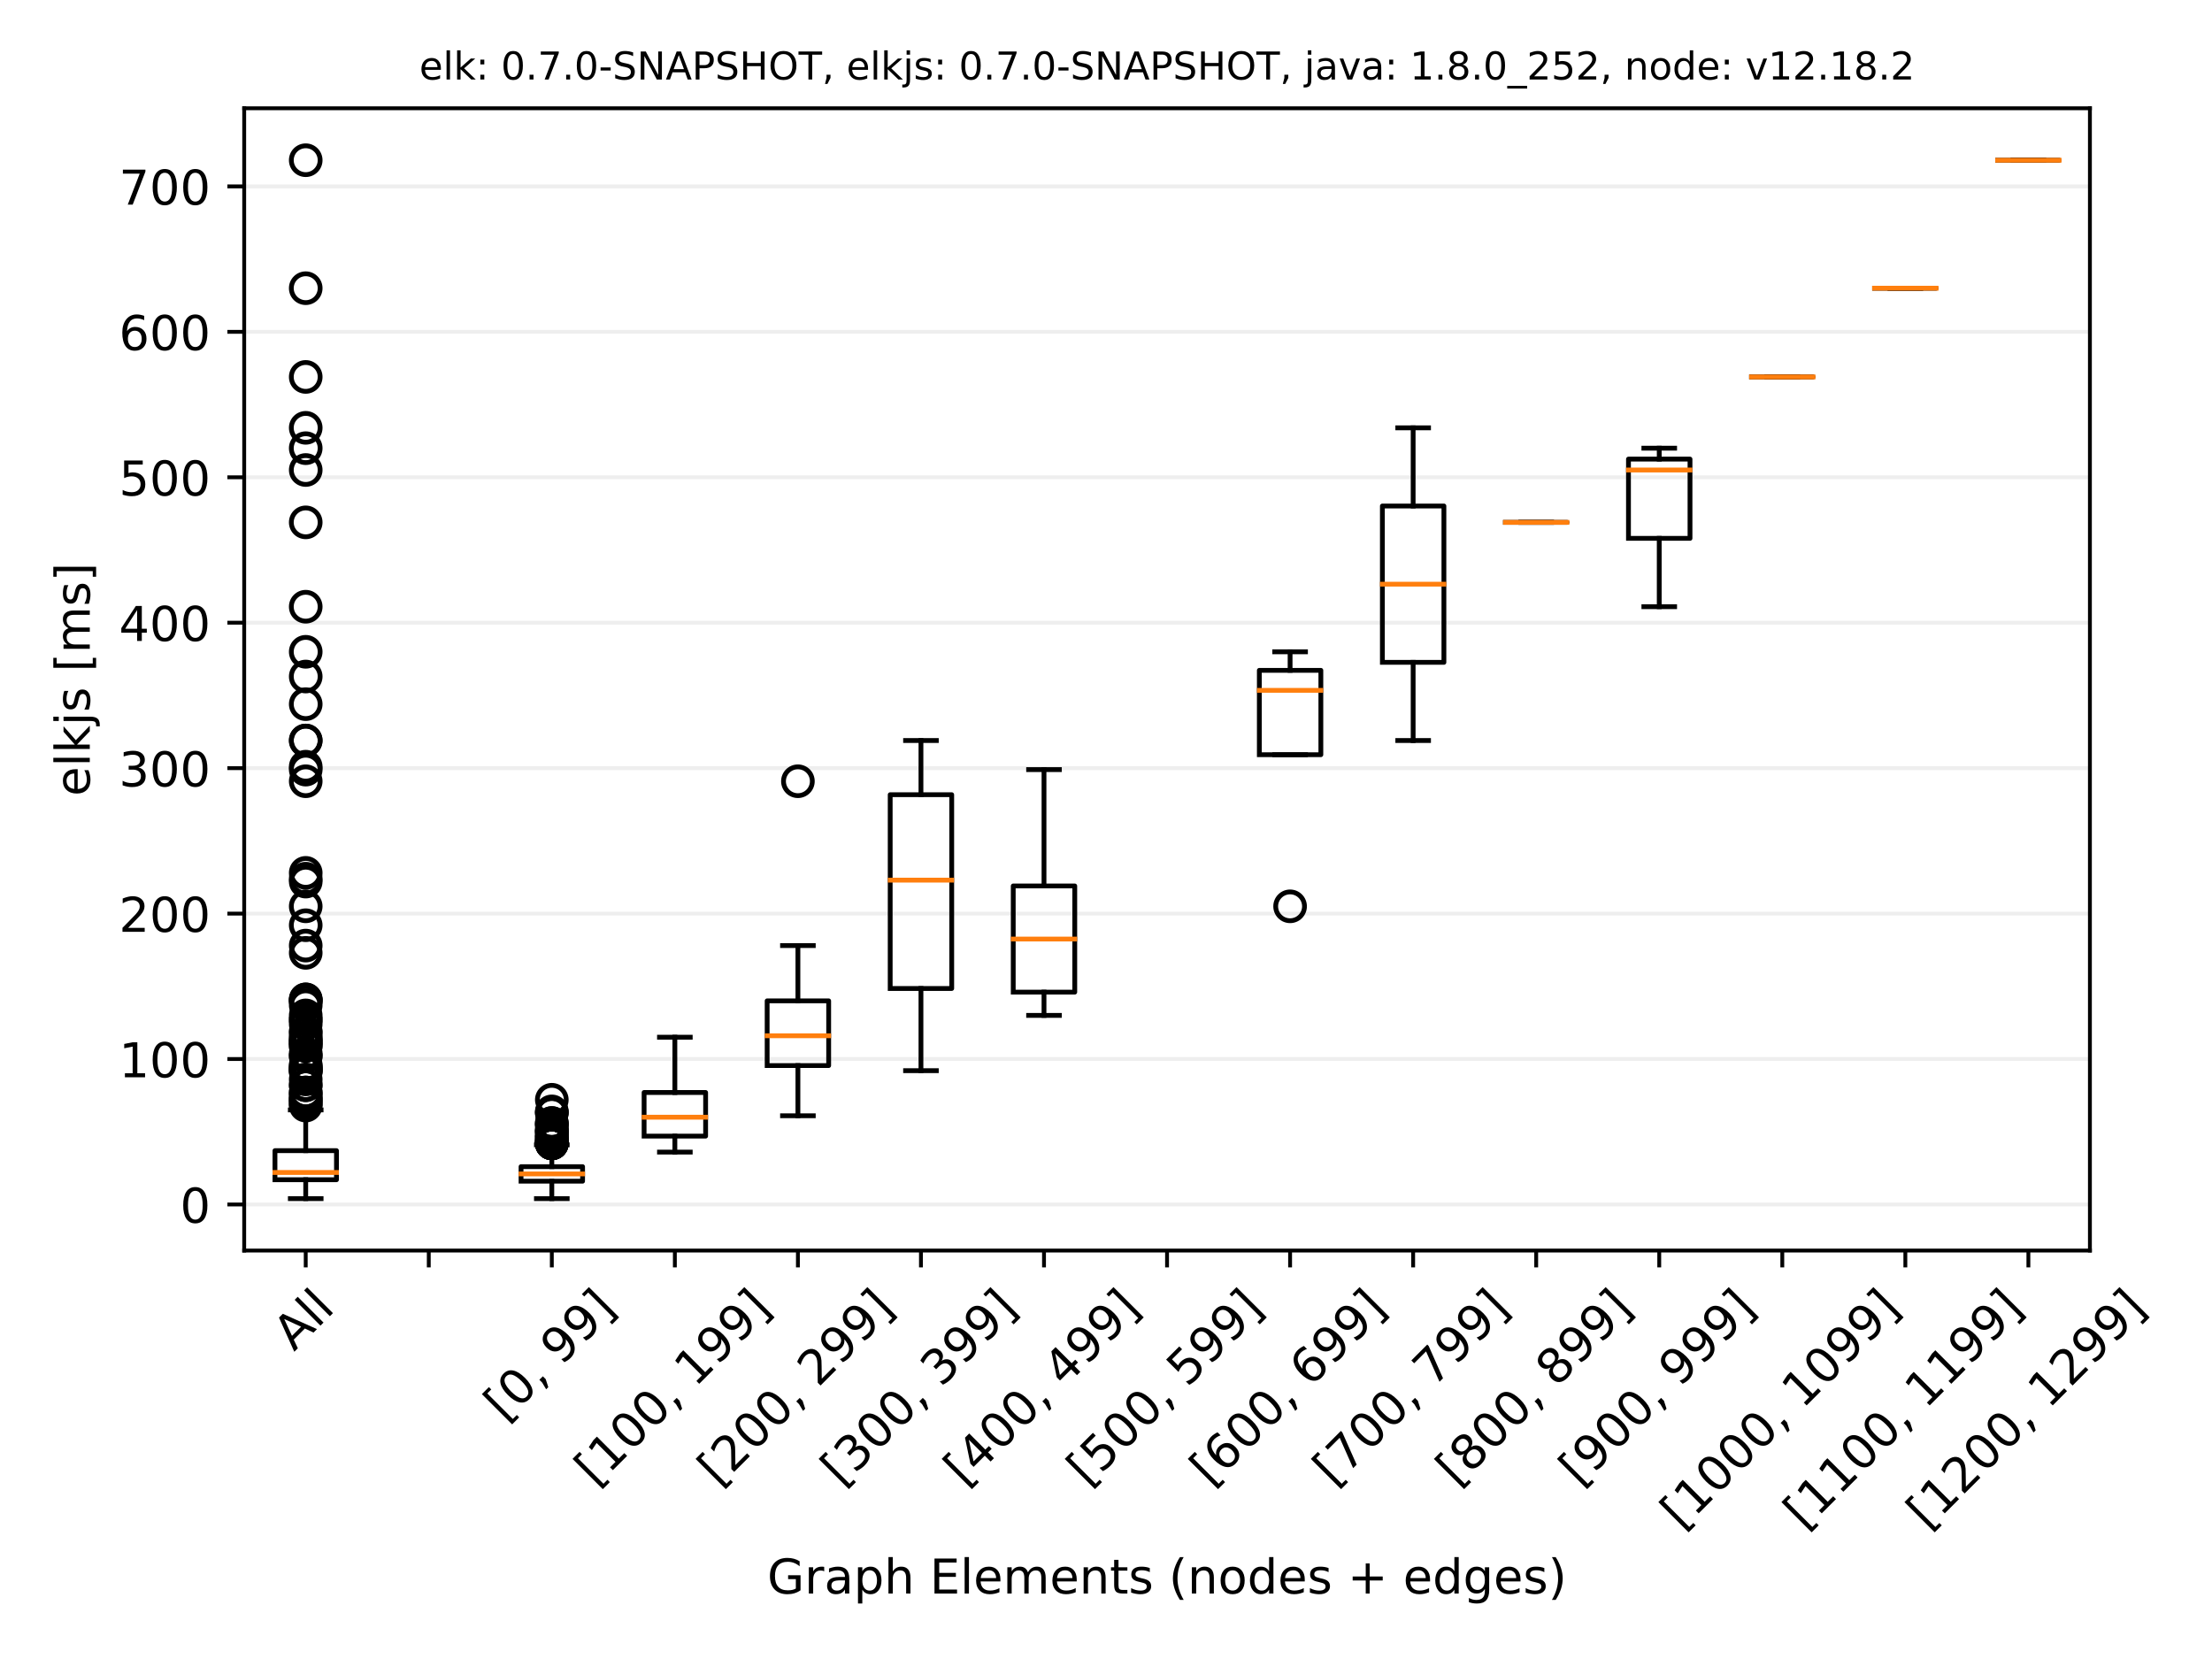 <?xml version="1.0" encoding="utf-8" standalone="no"?>
<!DOCTYPE svg PUBLIC "-//W3C//DTD SVG 1.1//EN"
  "http://www.w3.org/Graphics/SVG/1.1/DTD/svg11.dtd">
<!-- Created with matplotlib (http://matplotlib.org/) -->
<svg height="345.6pt" version="1.1" viewBox="0 0 460.8 345.6" width="460.8pt" xmlns="http://www.w3.org/2000/svg" xmlns:xlink="http://www.w3.org/1999/xlink">
 <defs>
  <style type="text/css">
*{stroke-linecap:butt;stroke-linejoin:round;}
  </style>
 </defs>
 <g id="figure_1">
  <g id="patch_1">
   <path d="M 0 345.6 
L 460.8 345.6 
L 460.8 0 
L 0 0 
z
" style="fill:#ffffff;"/>
  </g>
  <g id="axes_1">
   <g id="patch_2">
    <path d="M 50.87 260.517 
L 435.366 260.517 
L 435.366 22.56 
L 50.87 22.56 
z
" style="fill:#ffffff;"/>
   </g>
   <g id="matplotlib.axis_1">
    <g id="xtick_1">
     <g id="line2d_1">
      <defs>
       <path d="M 0 0 
L 0 3.5 
" id="m489822eec3" style="stroke:#000000;stroke-width:0.8;"/>
      </defs>
      <g>
       <use style="stroke:#000000;stroke-width:0.8;" x="63.687" xlink:href="#m489822eec3" y="260.517"/>
      </g>
     </g>
     <g id="text_1">
      <!-- All -->
      <defs>
       <path d="M 34.188 63.188 
L 20.797 26.906 
L 47.609 26.906 
z
M 28.609 72.906 
L 39.797 72.906 
L 67.578 0 
L 57.328 0 
L 50.688 18.703 
L 17.828 18.703 
L 11.188 0 
L 0.781 0 
z
" id="DejaVuSans-41"/>
       <path d="M 9.422 75.984 
L 18.406 75.984 
L 18.406 0 
L 9.422 0 
z
" id="DejaVuSans-6c"/>
      </defs>
      <g transform="translate(61.255 281.656)rotate(-45)scale(0.1 -0.1)">
       <use xlink:href="#DejaVuSans-41"/>
       <use x="68.408" xlink:href="#DejaVuSans-6c"/>
       <use x="96.191" xlink:href="#DejaVuSans-6c"/>
      </g>
     </g>
    </g>
    <g id="xtick_2">
     <g id="line2d_2">
      <g>
       <use style="stroke:#000000;stroke-width:0.8;" x="89.32" xlink:href="#m489822eec3" y="260.517"/>
      </g>
     </g>
    </g>
    <g id="xtick_3">
     <g id="line2d_3">
      <g>
       <use style="stroke:#000000;stroke-width:0.8;" x="114.953" xlink:href="#m489822eec3" y="260.517"/>
      </g>
     </g>
     <g id="text_2">
      <!-- [0, 99] -->
      <defs>
       <path d="M 8.594 75.984 
L 29.297 75.984 
L 29.297 69 
L 17.578 69 
L 17.578 -6.203 
L 29.297 -6.203 
L 29.297 -13.188 
L 8.594 -13.188 
z
" id="DejaVuSans-5b"/>
       <path d="M 31.781 66.406 
Q 24.172 66.406 20.328 58.906 
Q 16.5 51.422 16.5 36.375 
Q 16.5 21.391 20.328 13.891 
Q 24.172 6.391 31.781 6.391 
Q 39.453 6.391 43.281 13.891 
Q 47.125 21.391 47.125 36.375 
Q 47.125 51.422 43.281 58.906 
Q 39.453 66.406 31.781 66.406 
z
M 31.781 74.219 
Q 44.047 74.219 50.516 64.516 
Q 56.984 54.828 56.984 36.375 
Q 56.984 17.969 50.516 8.266 
Q 44.047 -1.422 31.781 -1.422 
Q 19.531 -1.422 13.062 8.266 
Q 6.594 17.969 6.594 36.375 
Q 6.594 54.828 13.062 64.516 
Q 19.531 74.219 31.781 74.219 
z
" id="DejaVuSans-30"/>
       <path d="M 11.719 12.406 
L 22.016 12.406 
L 22.016 4 
L 14.016 -11.625 
L 7.719 -11.625 
L 11.719 4 
z
" id="DejaVuSans-2c"/>
       <path id="DejaVuSans-20"/>
       <path d="M 10.984 1.516 
L 10.984 10.5 
Q 14.703 8.734 18.5 7.812 
Q 22.312 6.891 25.984 6.891 
Q 35.75 6.891 40.891 13.453 
Q 46.047 20.016 46.781 33.406 
Q 43.953 29.203 39.594 26.953 
Q 35.25 24.703 29.984 24.703 
Q 19.047 24.703 12.672 31.312 
Q 6.297 37.938 6.297 49.422 
Q 6.297 60.641 12.938 67.422 
Q 19.578 74.219 30.609 74.219 
Q 43.266 74.219 49.922 64.516 
Q 56.594 54.828 56.594 36.375 
Q 56.594 19.141 48.406 8.859 
Q 40.234 -1.422 26.422 -1.422 
Q 22.703 -1.422 18.891 -0.688 
Q 15.094 0.047 10.984 1.516 
z
M 30.609 32.422 
Q 37.25 32.422 41.125 36.953 
Q 45.016 41.5 45.016 49.422 
Q 45.016 57.281 41.125 61.844 
Q 37.25 66.406 30.609 66.406 
Q 23.969 66.406 20.094 61.844 
Q 16.219 57.281 16.219 49.422 
Q 16.219 41.5 20.094 36.953 
Q 23.969 32.422 30.609 32.422 
z
" id="DejaVuSans-39"/>
       <path d="M 30.422 75.984 
L 30.422 -13.188 
L 9.719 -13.188 
L 9.719 -6.203 
L 21.391 -6.203 
L 21.391 69 
L 9.719 69 
L 9.719 75.984 
z
" id="DejaVuSans-5d"/>
      </defs>
      <g transform="translate(105.149 296.399)rotate(-45)scale(0.1 -0.1)">
       <use xlink:href="#DejaVuSans-5b"/>
       <use x="39.014" xlink:href="#DejaVuSans-30"/>
       <use x="102.637" xlink:href="#DejaVuSans-2c"/>
       <use x="134.424" xlink:href="#DejaVuSans-20"/>
       <use x="166.211" xlink:href="#DejaVuSans-39"/>
       <use x="229.834" xlink:href="#DejaVuSans-39"/>
       <use x="293.457" xlink:href="#DejaVuSans-5d"/>
      </g>
     </g>
    </g>
    <g id="xtick_4">
     <g id="line2d_4">
      <g>
       <use style="stroke:#000000;stroke-width:0.8;" x="140.586" xlink:href="#m489822eec3" y="260.517"/>
      </g>
     </g>
     <g id="text_3">
      <!-- [100, 199] -->
      <defs>
       <path d="M 12.406 8.297 
L 28.516 8.297 
L 28.516 63.922 
L 10.984 60.406 
L 10.984 69.391 
L 28.422 72.906 
L 38.281 72.906 
L 38.281 8.297 
L 54.391 8.297 
L 54.391 0 
L 12.406 0 
z
" id="DejaVuSans-31"/>
      </defs>
      <g transform="translate(124.034 309.896)rotate(-45)scale(0.1 -0.1)">
       <use xlink:href="#DejaVuSans-5b"/>
       <use x="39.014" xlink:href="#DejaVuSans-31"/>
       <use x="102.637" xlink:href="#DejaVuSans-30"/>
       <use x="166.26" xlink:href="#DejaVuSans-30"/>
       <use x="229.883" xlink:href="#DejaVuSans-2c"/>
       <use x="261.67" xlink:href="#DejaVuSans-20"/>
       <use x="293.457" xlink:href="#DejaVuSans-31"/>
       <use x="357.08" xlink:href="#DejaVuSans-39"/>
       <use x="420.703" xlink:href="#DejaVuSans-39"/>
       <use x="484.326" xlink:href="#DejaVuSans-5d"/>
      </g>
     </g>
    </g>
    <g id="xtick_5">
     <g id="line2d_5">
      <g>
       <use style="stroke:#000000;stroke-width:0.8;" x="166.219" xlink:href="#m489822eec3" y="260.517"/>
      </g>
     </g>
     <g id="text_4">
      <!-- [200, 299] -->
      <defs>
       <path d="M 19.188 8.297 
L 53.609 8.297 
L 53.609 0 
L 7.328 0 
L 7.328 8.297 
Q 12.938 14.109 22.625 23.891 
Q 32.328 33.688 34.812 36.531 
Q 39.547 41.844 41.422 45.531 
Q 43.312 49.219 43.312 52.781 
Q 43.312 58.594 39.234 62.25 
Q 35.156 65.922 28.609 65.922 
Q 23.969 65.922 18.812 64.312 
Q 13.672 62.703 7.812 59.422 
L 7.812 69.391 
Q 13.766 71.781 18.938 73 
Q 24.125 74.219 28.422 74.219 
Q 39.75 74.219 46.484 68.547 
Q 53.219 62.891 53.219 53.422 
Q 53.219 48.922 51.531 44.891 
Q 49.859 40.875 45.406 35.406 
Q 44.188 33.984 37.641 27.219 
Q 31.109 20.453 19.188 8.297 
z
" id="DejaVuSans-32"/>
      </defs>
      <g transform="translate(149.667 309.896)rotate(-45)scale(0.1 -0.1)">
       <use xlink:href="#DejaVuSans-5b"/>
       <use x="39.014" xlink:href="#DejaVuSans-32"/>
       <use x="102.637" xlink:href="#DejaVuSans-30"/>
       <use x="166.26" xlink:href="#DejaVuSans-30"/>
       <use x="229.883" xlink:href="#DejaVuSans-2c"/>
       <use x="261.67" xlink:href="#DejaVuSans-20"/>
       <use x="293.457" xlink:href="#DejaVuSans-32"/>
       <use x="357.08" xlink:href="#DejaVuSans-39"/>
       <use x="420.703" xlink:href="#DejaVuSans-39"/>
       <use x="484.326" xlink:href="#DejaVuSans-5d"/>
      </g>
     </g>
    </g>
    <g id="xtick_6">
     <g id="line2d_6">
      <g>
       <use style="stroke:#000000;stroke-width:0.8;" x="191.852" xlink:href="#m489822eec3" y="260.517"/>
      </g>
     </g>
     <g id="text_5">
      <!-- [300, 399] -->
      <defs>
       <path d="M 40.578 39.312 
Q 47.656 37.797 51.625 33 
Q 55.609 28.219 55.609 21.188 
Q 55.609 10.406 48.188 4.484 
Q 40.766 -1.422 27.094 -1.422 
Q 22.516 -1.422 17.656 -0.516 
Q 12.797 0.391 7.625 2.203 
L 7.625 11.719 
Q 11.719 9.328 16.594 8.109 
Q 21.484 6.891 26.812 6.891 
Q 36.078 6.891 40.938 10.547 
Q 45.797 14.203 45.797 21.188 
Q 45.797 27.641 41.281 31.266 
Q 36.766 34.906 28.719 34.906 
L 20.219 34.906 
L 20.219 43.016 
L 29.109 43.016 
Q 36.375 43.016 40.234 45.922 
Q 44.094 48.828 44.094 54.297 
Q 44.094 59.906 40.109 62.906 
Q 36.141 65.922 28.719 65.922 
Q 24.656 65.922 20.016 65.031 
Q 15.375 64.156 9.812 62.312 
L 9.812 71.094 
Q 15.438 72.656 20.344 73.438 
Q 25.25 74.219 29.594 74.219 
Q 40.828 74.219 47.359 69.109 
Q 53.906 64.016 53.906 55.328 
Q 53.906 49.266 50.438 45.094 
Q 46.969 40.922 40.578 39.312 
z
" id="DejaVuSans-33"/>
      </defs>
      <g transform="translate(175.3 309.896)rotate(-45)scale(0.1 -0.1)">
       <use xlink:href="#DejaVuSans-5b"/>
       <use x="39.014" xlink:href="#DejaVuSans-33"/>
       <use x="102.637" xlink:href="#DejaVuSans-30"/>
       <use x="166.26" xlink:href="#DejaVuSans-30"/>
       <use x="229.883" xlink:href="#DejaVuSans-2c"/>
       <use x="261.67" xlink:href="#DejaVuSans-20"/>
       <use x="293.457" xlink:href="#DejaVuSans-33"/>
       <use x="357.08" xlink:href="#DejaVuSans-39"/>
       <use x="420.703" xlink:href="#DejaVuSans-39"/>
       <use x="484.326" xlink:href="#DejaVuSans-5d"/>
      </g>
     </g>
    </g>
    <g id="xtick_7">
     <g id="line2d_7">
      <g>
       <use style="stroke:#000000;stroke-width:0.8;" x="217.485" xlink:href="#m489822eec3" y="260.517"/>
      </g>
     </g>
     <g id="text_6">
      <!-- [400, 499] -->
      <defs>
       <path d="M 37.797 64.312 
L 12.891 25.391 
L 37.797 25.391 
z
M 35.203 72.906 
L 47.609 72.906 
L 47.609 25.391 
L 58.016 25.391 
L 58.016 17.188 
L 47.609 17.188 
L 47.609 0 
L 37.797 0 
L 37.797 17.188 
L 4.891 17.188 
L 4.891 26.703 
z
" id="DejaVuSans-34"/>
      </defs>
      <g transform="translate(200.933 309.896)rotate(-45)scale(0.1 -0.1)">
       <use xlink:href="#DejaVuSans-5b"/>
       <use x="39.014" xlink:href="#DejaVuSans-34"/>
       <use x="102.637" xlink:href="#DejaVuSans-30"/>
       <use x="166.26" xlink:href="#DejaVuSans-30"/>
       <use x="229.883" xlink:href="#DejaVuSans-2c"/>
       <use x="261.67" xlink:href="#DejaVuSans-20"/>
       <use x="293.457" xlink:href="#DejaVuSans-34"/>
       <use x="357.08" xlink:href="#DejaVuSans-39"/>
       <use x="420.703" xlink:href="#DejaVuSans-39"/>
       <use x="484.326" xlink:href="#DejaVuSans-5d"/>
      </g>
     </g>
    </g>
    <g id="xtick_8">
     <g id="line2d_8">
      <g>
       <use style="stroke:#000000;stroke-width:0.8;" x="243.118" xlink:href="#m489822eec3" y="260.517"/>
      </g>
     </g>
     <g id="text_7">
      <!-- [500, 599] -->
      <defs>
       <path d="M 10.797 72.906 
L 49.516 72.906 
L 49.516 64.594 
L 19.828 64.594 
L 19.828 46.734 
Q 21.969 47.469 24.109 47.828 
Q 26.266 48.188 28.422 48.188 
Q 40.625 48.188 47.75 41.5 
Q 54.891 34.812 54.891 23.391 
Q 54.891 11.625 47.562 5.094 
Q 40.234 -1.422 26.906 -1.422 
Q 22.312 -1.422 17.547 -0.641 
Q 12.797 0.141 7.719 1.703 
L 7.719 11.625 
Q 12.109 9.234 16.797 8.062 
Q 21.484 6.891 26.703 6.891 
Q 35.156 6.891 40.078 11.328 
Q 45.016 15.766 45.016 23.391 
Q 45.016 31 40.078 35.438 
Q 35.156 39.891 26.703 39.891 
Q 22.75 39.891 18.812 39.016 
Q 14.891 38.141 10.797 36.281 
z
" id="DejaVuSans-35"/>
      </defs>
      <g transform="translate(226.566 309.896)rotate(-45)scale(0.1 -0.1)">
       <use xlink:href="#DejaVuSans-5b"/>
       <use x="39.014" xlink:href="#DejaVuSans-35"/>
       <use x="102.637" xlink:href="#DejaVuSans-30"/>
       <use x="166.26" xlink:href="#DejaVuSans-30"/>
       <use x="229.883" xlink:href="#DejaVuSans-2c"/>
       <use x="261.67" xlink:href="#DejaVuSans-20"/>
       <use x="293.457" xlink:href="#DejaVuSans-35"/>
       <use x="357.08" xlink:href="#DejaVuSans-39"/>
       <use x="420.703" xlink:href="#DejaVuSans-39"/>
       <use x="484.326" xlink:href="#DejaVuSans-5d"/>
      </g>
     </g>
    </g>
    <g id="xtick_9">
     <g id="line2d_9">
      <g>
       <use style="stroke:#000000;stroke-width:0.8;" x="268.751" xlink:href="#m489822eec3" y="260.517"/>
      </g>
     </g>
     <g id="text_8">
      <!-- [600, 699] -->
      <defs>
       <path d="M 33.016 40.375 
Q 26.375 40.375 22.484 35.828 
Q 18.609 31.297 18.609 23.391 
Q 18.609 15.531 22.484 10.953 
Q 26.375 6.391 33.016 6.391 
Q 39.656 6.391 43.531 10.953 
Q 47.406 15.531 47.406 23.391 
Q 47.406 31.297 43.531 35.828 
Q 39.656 40.375 33.016 40.375 
z
M 52.594 71.297 
L 52.594 62.312 
Q 48.875 64.062 45.094 64.984 
Q 41.312 65.922 37.594 65.922 
Q 27.828 65.922 22.672 59.328 
Q 17.531 52.734 16.797 39.406 
Q 19.672 43.656 24.016 45.922 
Q 28.375 48.188 33.594 48.188 
Q 44.578 48.188 50.953 41.516 
Q 57.328 34.859 57.328 23.391 
Q 57.328 12.156 50.688 5.359 
Q 44.047 -1.422 33.016 -1.422 
Q 20.359 -1.422 13.672 8.266 
Q 6.984 17.969 6.984 36.375 
Q 6.984 53.656 15.188 63.938 
Q 23.391 74.219 37.203 74.219 
Q 40.922 74.219 44.703 73.484 
Q 48.484 72.75 52.594 71.297 
z
" id="DejaVuSans-36"/>
      </defs>
      <g transform="translate(252.199 309.896)rotate(-45)scale(0.1 -0.1)">
       <use xlink:href="#DejaVuSans-5b"/>
       <use x="39.014" xlink:href="#DejaVuSans-36"/>
       <use x="102.637" xlink:href="#DejaVuSans-30"/>
       <use x="166.26" xlink:href="#DejaVuSans-30"/>
       <use x="229.883" xlink:href="#DejaVuSans-2c"/>
       <use x="261.67" xlink:href="#DejaVuSans-20"/>
       <use x="293.457" xlink:href="#DejaVuSans-36"/>
       <use x="357.08" xlink:href="#DejaVuSans-39"/>
       <use x="420.703" xlink:href="#DejaVuSans-39"/>
       <use x="484.326" xlink:href="#DejaVuSans-5d"/>
      </g>
     </g>
    </g>
    <g id="xtick_10">
     <g id="line2d_10">
      <g>
       <use style="stroke:#000000;stroke-width:0.8;" x="294.384" xlink:href="#m489822eec3" y="260.517"/>
      </g>
     </g>
     <g id="text_9">
      <!-- [700, 799] -->
      <defs>
       <path d="M 8.203 72.906 
L 55.078 72.906 
L 55.078 68.703 
L 28.609 0 
L 18.312 0 
L 43.219 64.594 
L 8.203 64.594 
z
" id="DejaVuSans-37"/>
      </defs>
      <g transform="translate(277.832 309.896)rotate(-45)scale(0.1 -0.1)">
       <use xlink:href="#DejaVuSans-5b"/>
       <use x="39.014" xlink:href="#DejaVuSans-37"/>
       <use x="102.637" xlink:href="#DejaVuSans-30"/>
       <use x="166.26" xlink:href="#DejaVuSans-30"/>
       <use x="229.883" xlink:href="#DejaVuSans-2c"/>
       <use x="261.67" xlink:href="#DejaVuSans-20"/>
       <use x="293.457" xlink:href="#DejaVuSans-37"/>
       <use x="357.08" xlink:href="#DejaVuSans-39"/>
       <use x="420.703" xlink:href="#DejaVuSans-39"/>
       <use x="484.326" xlink:href="#DejaVuSans-5d"/>
      </g>
     </g>
    </g>
    <g id="xtick_11">
     <g id="line2d_11">
      <g>
       <use style="stroke:#000000;stroke-width:0.8;" x="320.017" xlink:href="#m489822eec3" y="260.517"/>
      </g>
     </g>
     <g id="text_10">
      <!-- [800, 899] -->
      <defs>
       <path d="M 31.781 34.625 
Q 24.75 34.625 20.719 30.859 
Q 16.703 27.094 16.703 20.516 
Q 16.703 13.922 20.719 10.156 
Q 24.75 6.391 31.781 6.391 
Q 38.812 6.391 42.859 10.172 
Q 46.922 13.969 46.922 20.516 
Q 46.922 27.094 42.891 30.859 
Q 38.875 34.625 31.781 34.625 
z
M 21.922 38.812 
Q 15.578 40.375 12.031 44.719 
Q 8.5 49.078 8.5 55.328 
Q 8.5 64.062 14.719 69.141 
Q 20.953 74.219 31.781 74.219 
Q 42.672 74.219 48.875 69.141 
Q 55.078 64.062 55.078 55.328 
Q 55.078 49.078 51.531 44.719 
Q 48 40.375 41.703 38.812 
Q 48.828 37.156 52.797 32.312 
Q 56.781 27.484 56.781 20.516 
Q 56.781 9.906 50.312 4.234 
Q 43.844 -1.422 31.781 -1.422 
Q 19.734 -1.422 13.25 4.234 
Q 6.781 9.906 6.781 20.516 
Q 6.781 27.484 10.781 32.312 
Q 14.797 37.156 21.922 38.812 
z
M 18.312 54.391 
Q 18.312 48.734 21.844 45.562 
Q 25.391 42.391 31.781 42.391 
Q 38.141 42.391 41.719 45.562 
Q 45.312 48.734 45.312 54.391 
Q 45.312 60.062 41.719 63.234 
Q 38.141 66.406 31.781 66.406 
Q 25.391 66.406 21.844 63.234 
Q 18.312 60.062 18.312 54.391 
z
" id="DejaVuSans-38"/>
      </defs>
      <g transform="translate(303.466 309.896)rotate(-45)scale(0.1 -0.1)">
       <use xlink:href="#DejaVuSans-5b"/>
       <use x="39.014" xlink:href="#DejaVuSans-38"/>
       <use x="102.637" xlink:href="#DejaVuSans-30"/>
       <use x="166.26" xlink:href="#DejaVuSans-30"/>
       <use x="229.883" xlink:href="#DejaVuSans-2c"/>
       <use x="261.67" xlink:href="#DejaVuSans-20"/>
       <use x="293.457" xlink:href="#DejaVuSans-38"/>
       <use x="357.08" xlink:href="#DejaVuSans-39"/>
       <use x="420.703" xlink:href="#DejaVuSans-39"/>
       <use x="484.326" xlink:href="#DejaVuSans-5d"/>
      </g>
     </g>
    </g>
    <g id="xtick_12">
     <g id="line2d_12">
      <g>
       <use style="stroke:#000000;stroke-width:0.8;" x="345.65" xlink:href="#m489822eec3" y="260.517"/>
      </g>
     </g>
     <g id="text_11">
      <!-- [900, 999] -->
      <g transform="translate(329.099 309.896)rotate(-45)scale(0.1 -0.1)">
       <use xlink:href="#DejaVuSans-5b"/>
       <use x="39.014" xlink:href="#DejaVuSans-39"/>
       <use x="102.637" xlink:href="#DejaVuSans-30"/>
       <use x="166.26" xlink:href="#DejaVuSans-30"/>
       <use x="229.883" xlink:href="#DejaVuSans-2c"/>
       <use x="261.67" xlink:href="#DejaVuSans-20"/>
       <use x="293.457" xlink:href="#DejaVuSans-39"/>
       <use x="357.08" xlink:href="#DejaVuSans-39"/>
       <use x="420.703" xlink:href="#DejaVuSans-39"/>
       <use x="484.326" xlink:href="#DejaVuSans-5d"/>
      </g>
     </g>
    </g>
    <g id="xtick_13">
     <g id="line2d_13">
      <g>
       <use style="stroke:#000000;stroke-width:0.8;" x="371.284" xlink:href="#m489822eec3" y="260.517"/>
      </g>
     </g>
     <g id="text_12">
      <!-- [1000, 1099] -->
      <g transform="translate(350.233 318.894)rotate(-45)scale(0.1 -0.1)">
       <use xlink:href="#DejaVuSans-5b"/>
       <use x="39.014" xlink:href="#DejaVuSans-31"/>
       <use x="102.637" xlink:href="#DejaVuSans-30"/>
       <use x="166.26" xlink:href="#DejaVuSans-30"/>
       <use x="229.883" xlink:href="#DejaVuSans-30"/>
       <use x="293.506" xlink:href="#DejaVuSans-2c"/>
       <use x="325.293" xlink:href="#DejaVuSans-20"/>
       <use x="357.08" xlink:href="#DejaVuSans-31"/>
       <use x="420.703" xlink:href="#DejaVuSans-30"/>
       <use x="484.326" xlink:href="#DejaVuSans-39"/>
       <use x="547.949" xlink:href="#DejaVuSans-39"/>
       <use x="611.572" xlink:href="#DejaVuSans-5d"/>
      </g>
     </g>
    </g>
    <g id="xtick_14">
     <g id="line2d_14">
      <g>
       <use style="stroke:#000000;stroke-width:0.8;" x="396.917" xlink:href="#m489822eec3" y="260.517"/>
      </g>
     </g>
     <g id="text_13">
      <!-- [1100, 1199] -->
      <g transform="translate(375.866 318.894)rotate(-45)scale(0.1 -0.1)">
       <use xlink:href="#DejaVuSans-5b"/>
       <use x="39.014" xlink:href="#DejaVuSans-31"/>
       <use x="102.637" xlink:href="#DejaVuSans-31"/>
       <use x="166.26" xlink:href="#DejaVuSans-30"/>
       <use x="229.883" xlink:href="#DejaVuSans-30"/>
       <use x="293.506" xlink:href="#DejaVuSans-2c"/>
       <use x="325.293" xlink:href="#DejaVuSans-20"/>
       <use x="357.08" xlink:href="#DejaVuSans-31"/>
       <use x="420.703" xlink:href="#DejaVuSans-31"/>
       <use x="484.326" xlink:href="#DejaVuSans-39"/>
       <use x="547.949" xlink:href="#DejaVuSans-39"/>
       <use x="611.572" xlink:href="#DejaVuSans-5d"/>
      </g>
     </g>
    </g>
    <g id="xtick_15">
     <g id="line2d_15">
      <g>
       <use style="stroke:#000000;stroke-width:0.8;" x="422.55" xlink:href="#m489822eec3" y="260.517"/>
      </g>
     </g>
     <g id="text_14">
      <!-- [1200, 1299] -->
      <g transform="translate(401.499 318.894)rotate(-45)scale(0.1 -0.1)">
       <use xlink:href="#DejaVuSans-5b"/>
       <use x="39.014" xlink:href="#DejaVuSans-31"/>
       <use x="102.637" xlink:href="#DejaVuSans-32"/>
       <use x="166.26" xlink:href="#DejaVuSans-30"/>
       <use x="229.883" xlink:href="#DejaVuSans-30"/>
       <use x="293.506" xlink:href="#DejaVuSans-2c"/>
       <use x="325.293" xlink:href="#DejaVuSans-20"/>
       <use x="357.08" xlink:href="#DejaVuSans-31"/>
       <use x="420.703" xlink:href="#DejaVuSans-32"/>
       <use x="484.326" xlink:href="#DejaVuSans-39"/>
       <use x="547.949" xlink:href="#DejaVuSans-39"/>
       <use x="611.572" xlink:href="#DejaVuSans-5d"/>
      </g>
     </g>
    </g>
    <g id="text_15">
     <!-- Graph Elements (nodes + edges) -->
     <defs>
      <path d="M 59.516 10.406 
L 59.516 29.984 
L 43.406 29.984 
L 43.406 38.094 
L 69.281 38.094 
L 69.281 6.781 
Q 63.578 2.734 56.688 0.656 
Q 49.812 -1.422 42 -1.422 
Q 24.906 -1.422 15.25 8.562 
Q 5.609 18.562 5.609 36.375 
Q 5.609 54.25 15.25 64.234 
Q 24.906 74.219 42 74.219 
Q 49.125 74.219 55.547 72.453 
Q 61.969 70.703 67.391 67.281 
L 67.391 56.781 
Q 61.922 61.422 55.766 63.766 
Q 49.609 66.109 42.828 66.109 
Q 29.438 66.109 22.719 58.641 
Q 16.016 51.172 16.016 36.375 
Q 16.016 21.625 22.719 14.156 
Q 29.438 6.688 42.828 6.688 
Q 48.047 6.688 52.141 7.594 
Q 56.25 8.5 59.516 10.406 
z
" id="DejaVuSans-47"/>
      <path d="M 41.109 46.297 
Q 39.594 47.172 37.812 47.578 
Q 36.031 48 33.891 48 
Q 26.266 48 22.188 43.047 
Q 18.109 38.094 18.109 28.812 
L 18.109 0 
L 9.078 0 
L 9.078 54.688 
L 18.109 54.688 
L 18.109 46.188 
Q 20.953 51.172 25.484 53.578 
Q 30.031 56 36.531 56 
Q 37.453 56 38.578 55.875 
Q 39.703 55.766 41.062 55.516 
z
" id="DejaVuSans-72"/>
      <path d="M 34.281 27.484 
Q 23.391 27.484 19.188 25 
Q 14.984 22.516 14.984 16.5 
Q 14.984 11.719 18.141 8.906 
Q 21.297 6.109 26.703 6.109 
Q 34.188 6.109 38.703 11.406 
Q 43.219 16.703 43.219 25.484 
L 43.219 27.484 
z
M 52.203 31.203 
L 52.203 0 
L 43.219 0 
L 43.219 8.297 
Q 40.141 3.328 35.547 0.953 
Q 30.953 -1.422 24.312 -1.422 
Q 15.922 -1.422 10.953 3.297 
Q 6 8.016 6 15.922 
Q 6 25.141 12.172 29.828 
Q 18.359 34.516 30.609 34.516 
L 43.219 34.516 
L 43.219 35.406 
Q 43.219 41.609 39.141 45 
Q 35.062 48.391 27.688 48.391 
Q 23 48.391 18.547 47.266 
Q 14.109 46.141 10.016 43.891 
L 10.016 52.203 
Q 14.938 54.109 19.578 55.047 
Q 24.219 56 28.609 56 
Q 40.484 56 46.344 49.844 
Q 52.203 43.703 52.203 31.203 
z
" id="DejaVuSans-61"/>
      <path d="M 18.109 8.203 
L 18.109 -20.797 
L 9.078 -20.797 
L 9.078 54.688 
L 18.109 54.688 
L 18.109 46.391 
Q 20.953 51.266 25.266 53.625 
Q 29.594 56 35.594 56 
Q 45.562 56 51.781 48.094 
Q 58.016 40.188 58.016 27.297 
Q 58.016 14.406 51.781 6.484 
Q 45.562 -1.422 35.594 -1.422 
Q 29.594 -1.422 25.266 0.953 
Q 20.953 3.328 18.109 8.203 
z
M 48.688 27.297 
Q 48.688 37.203 44.609 42.844 
Q 40.531 48.484 33.406 48.484 
Q 26.266 48.484 22.188 42.844 
Q 18.109 37.203 18.109 27.297 
Q 18.109 17.391 22.188 11.75 
Q 26.266 6.109 33.406 6.109 
Q 40.531 6.109 44.609 11.75 
Q 48.688 17.391 48.688 27.297 
z
" id="DejaVuSans-70"/>
      <path d="M 54.891 33.016 
L 54.891 0 
L 45.906 0 
L 45.906 32.719 
Q 45.906 40.484 42.875 44.328 
Q 39.844 48.188 33.797 48.188 
Q 26.516 48.188 22.312 43.547 
Q 18.109 38.922 18.109 30.906 
L 18.109 0 
L 9.078 0 
L 9.078 75.984 
L 18.109 75.984 
L 18.109 46.188 
Q 21.344 51.125 25.703 53.562 
Q 30.078 56 35.797 56 
Q 45.219 56 50.047 50.172 
Q 54.891 44.344 54.891 33.016 
z
" id="DejaVuSans-68"/>
      <path d="M 9.812 72.906 
L 55.906 72.906 
L 55.906 64.594 
L 19.672 64.594 
L 19.672 43.016 
L 54.391 43.016 
L 54.391 34.719 
L 19.672 34.719 
L 19.672 8.297 
L 56.781 8.297 
L 56.781 0 
L 9.812 0 
z
" id="DejaVuSans-45"/>
      <path d="M 56.203 29.594 
L 56.203 25.203 
L 14.891 25.203 
Q 15.484 15.922 20.484 11.062 
Q 25.484 6.203 34.422 6.203 
Q 39.594 6.203 44.453 7.469 
Q 49.312 8.734 54.109 11.281 
L 54.109 2.781 
Q 49.266 0.734 44.188 -0.344 
Q 39.109 -1.422 33.891 -1.422 
Q 20.797 -1.422 13.156 6.188 
Q 5.516 13.812 5.516 26.812 
Q 5.516 40.234 12.766 48.109 
Q 20.016 56 32.328 56 
Q 43.359 56 49.781 48.891 
Q 56.203 41.797 56.203 29.594 
z
M 47.219 32.234 
Q 47.125 39.594 43.094 43.984 
Q 39.062 48.391 32.422 48.391 
Q 24.906 48.391 20.391 44.141 
Q 15.875 39.891 15.188 32.172 
z
" id="DejaVuSans-65"/>
      <path d="M 52 44.188 
Q 55.375 50.25 60.062 53.125 
Q 64.75 56 71.094 56 
Q 79.641 56 84.281 50.016 
Q 88.922 44.047 88.922 33.016 
L 88.922 0 
L 79.891 0 
L 79.891 32.719 
Q 79.891 40.578 77.094 44.375 
Q 74.312 48.188 68.609 48.188 
Q 61.625 48.188 57.562 43.547 
Q 53.516 38.922 53.516 30.906 
L 53.516 0 
L 44.484 0 
L 44.484 32.719 
Q 44.484 40.625 41.703 44.406 
Q 38.922 48.188 33.109 48.188 
Q 26.219 48.188 22.156 43.531 
Q 18.109 38.875 18.109 30.906 
L 18.109 0 
L 9.078 0 
L 9.078 54.688 
L 18.109 54.688 
L 18.109 46.188 
Q 21.188 51.219 25.484 53.609 
Q 29.781 56 35.688 56 
Q 41.656 56 45.828 52.969 
Q 50 49.953 52 44.188 
z
" id="DejaVuSans-6d"/>
      <path d="M 54.891 33.016 
L 54.891 0 
L 45.906 0 
L 45.906 32.719 
Q 45.906 40.484 42.875 44.328 
Q 39.844 48.188 33.797 48.188 
Q 26.516 48.188 22.312 43.547 
Q 18.109 38.922 18.109 30.906 
L 18.109 0 
L 9.078 0 
L 9.078 54.688 
L 18.109 54.688 
L 18.109 46.188 
Q 21.344 51.125 25.703 53.562 
Q 30.078 56 35.797 56 
Q 45.219 56 50.047 50.172 
Q 54.891 44.344 54.891 33.016 
z
" id="DejaVuSans-6e"/>
      <path d="M 18.312 70.219 
L 18.312 54.688 
L 36.812 54.688 
L 36.812 47.703 
L 18.312 47.703 
L 18.312 18.016 
Q 18.312 11.328 20.141 9.422 
Q 21.969 7.516 27.594 7.516 
L 36.812 7.516 
L 36.812 0 
L 27.594 0 
Q 17.188 0 13.234 3.875 
Q 9.281 7.766 9.281 18.016 
L 9.281 47.703 
L 2.688 47.703 
L 2.688 54.688 
L 9.281 54.688 
L 9.281 70.219 
z
" id="DejaVuSans-74"/>
      <path d="M 44.281 53.078 
L 44.281 44.578 
Q 40.484 46.531 36.375 47.5 
Q 32.281 48.484 27.875 48.484 
Q 21.188 48.484 17.844 46.438 
Q 14.5 44.391 14.5 40.281 
Q 14.5 37.156 16.891 35.375 
Q 19.281 33.594 26.516 31.984 
L 29.594 31.297 
Q 39.156 29.25 43.188 25.516 
Q 47.219 21.781 47.219 15.094 
Q 47.219 7.469 41.188 3.016 
Q 35.156 -1.422 24.609 -1.422 
Q 20.219 -1.422 15.453 -0.562 
Q 10.688 0.297 5.422 2 
L 5.422 11.281 
Q 10.406 8.688 15.234 7.391 
Q 20.062 6.109 24.812 6.109 
Q 31.156 6.109 34.562 8.281 
Q 37.984 10.453 37.984 14.406 
Q 37.984 18.062 35.516 20.016 
Q 33.062 21.969 24.703 23.781 
L 21.578 24.516 
Q 13.234 26.266 9.516 29.906 
Q 5.812 33.547 5.812 39.891 
Q 5.812 47.609 11.281 51.797 
Q 16.75 56 26.812 56 
Q 31.781 56 36.172 55.266 
Q 40.578 54.547 44.281 53.078 
z
" id="DejaVuSans-73"/>
      <path d="M 31 75.875 
Q 24.469 64.656 21.281 53.656 
Q 18.109 42.672 18.109 31.391 
Q 18.109 20.125 21.312 9.062 
Q 24.516 -2 31 -13.188 
L 23.188 -13.188 
Q 15.875 -1.703 12.234 9.375 
Q 8.594 20.453 8.594 31.391 
Q 8.594 42.281 12.203 53.312 
Q 15.828 64.359 23.188 75.875 
z
" id="DejaVuSans-28"/>
      <path d="M 30.609 48.391 
Q 23.391 48.391 19.188 42.75 
Q 14.984 37.109 14.984 27.297 
Q 14.984 17.484 19.156 11.844 
Q 23.344 6.203 30.609 6.203 
Q 37.797 6.203 41.984 11.859 
Q 46.188 17.531 46.188 27.297 
Q 46.188 37.016 41.984 42.703 
Q 37.797 48.391 30.609 48.391 
z
M 30.609 56 
Q 42.328 56 49.016 48.375 
Q 55.719 40.766 55.719 27.297 
Q 55.719 13.875 49.016 6.219 
Q 42.328 -1.422 30.609 -1.422 
Q 18.844 -1.422 12.172 6.219 
Q 5.516 13.875 5.516 27.297 
Q 5.516 40.766 12.172 48.375 
Q 18.844 56 30.609 56 
z
" id="DejaVuSans-6f"/>
      <path d="M 45.406 46.391 
L 45.406 75.984 
L 54.391 75.984 
L 54.391 0 
L 45.406 0 
L 45.406 8.203 
Q 42.578 3.328 38.25 0.953 
Q 33.938 -1.422 27.875 -1.422 
Q 17.969 -1.422 11.734 6.484 
Q 5.516 14.406 5.516 27.297 
Q 5.516 40.188 11.734 48.094 
Q 17.969 56 27.875 56 
Q 33.938 56 38.25 53.625 
Q 42.578 51.266 45.406 46.391 
z
M 14.797 27.297 
Q 14.797 17.391 18.875 11.75 
Q 22.953 6.109 30.078 6.109 
Q 37.203 6.109 41.297 11.75 
Q 45.406 17.391 45.406 27.297 
Q 45.406 37.203 41.297 42.844 
Q 37.203 48.484 30.078 48.484 
Q 22.953 48.484 18.875 42.844 
Q 14.797 37.203 14.797 27.297 
z
" id="DejaVuSans-64"/>
      <path d="M 46 62.703 
L 46 35.5 
L 73.188 35.5 
L 73.188 27.203 
L 46 27.203 
L 46 0 
L 37.797 0 
L 37.797 27.203 
L 10.594 27.203 
L 10.594 35.5 
L 37.797 35.5 
L 37.797 62.703 
z
" id="DejaVuSans-2b"/>
      <path d="M 45.406 27.984 
Q 45.406 37.75 41.375 43.109 
Q 37.359 48.484 30.078 48.484 
Q 22.859 48.484 18.828 43.109 
Q 14.797 37.75 14.797 27.984 
Q 14.797 18.266 18.828 12.891 
Q 22.859 7.516 30.078 7.516 
Q 37.359 7.516 41.375 12.891 
Q 45.406 18.266 45.406 27.984 
z
M 54.391 6.781 
Q 54.391 -7.172 48.188 -13.984 
Q 42 -20.797 29.203 -20.797 
Q 24.469 -20.797 20.266 -20.094 
Q 16.062 -19.391 12.109 -17.922 
L 12.109 -9.188 
Q 16.062 -11.328 19.922 -12.344 
Q 23.781 -13.375 27.781 -13.375 
Q 36.625 -13.375 41.016 -8.766 
Q 45.406 -4.156 45.406 5.172 
L 45.406 9.625 
Q 42.625 4.781 38.281 2.391 
Q 33.938 0 27.875 0 
Q 17.828 0 11.672 7.656 
Q 5.516 15.328 5.516 27.984 
Q 5.516 40.672 11.672 48.328 
Q 17.828 56 27.875 56 
Q 33.938 56 38.281 53.609 
Q 42.625 51.219 45.406 46.391 
L 45.406 54.688 
L 54.391 54.688 
z
" id="DejaVuSans-67"/>
      <path d="M 8.016 75.875 
L 15.828 75.875 
Q 23.141 64.359 26.781 53.312 
Q 30.422 42.281 30.422 31.391 
Q 30.422 20.453 26.781 9.375 
Q 23.141 -1.703 15.828 -13.188 
L 8.016 -13.188 
Q 14.5 -2 17.703 9.062 
Q 20.906 20.125 20.906 31.391 
Q 20.906 42.672 17.703 53.656 
Q 14.5 64.656 8.016 75.875 
z
" id="DejaVuSans-29"/>
     </defs>
     <g transform="translate(159.838 331.963)scale(0.1 -0.1)">
      <use xlink:href="#DejaVuSans-47"/>
      <use x="77.49" xlink:href="#DejaVuSans-72"/>
      <use x="118.604" xlink:href="#DejaVuSans-61"/>
      <use x="179.883" xlink:href="#DejaVuSans-70"/>
      <use x="243.359" xlink:href="#DejaVuSans-68"/>
      <use x="306.738" xlink:href="#DejaVuSans-20"/>
      <use x="338.525" xlink:href="#DejaVuSans-45"/>
      <use x="401.709" xlink:href="#DejaVuSans-6c"/>
      <use x="429.492" xlink:href="#DejaVuSans-65"/>
      <use x="491.016" xlink:href="#DejaVuSans-6d"/>
      <use x="588.428" xlink:href="#DejaVuSans-65"/>
      <use x="649.951" xlink:href="#DejaVuSans-6e"/>
      <use x="713.33" xlink:href="#DejaVuSans-74"/>
      <use x="752.539" xlink:href="#DejaVuSans-73"/>
      <use x="804.639" xlink:href="#DejaVuSans-20"/>
      <use x="836.426" xlink:href="#DejaVuSans-28"/>
      <use x="875.439" xlink:href="#DejaVuSans-6e"/>
      <use x="938.818" xlink:href="#DejaVuSans-6f"/>
      <use x="1000" xlink:href="#DejaVuSans-64"/>
      <use x="1063.477" xlink:href="#DejaVuSans-65"/>
      <use x="1125" xlink:href="#DejaVuSans-73"/>
      <use x="1177.1" xlink:href="#DejaVuSans-20"/>
      <use x="1208.887" xlink:href="#DejaVuSans-2b"/>
      <use x="1292.676" xlink:href="#DejaVuSans-20"/>
      <use x="1324.463" xlink:href="#DejaVuSans-65"/>
      <use x="1385.986" xlink:href="#DejaVuSans-64"/>
      <use x="1449.463" xlink:href="#DejaVuSans-67"/>
      <use x="1512.939" xlink:href="#DejaVuSans-65"/>
      <use x="1574.463" xlink:href="#DejaVuSans-73"/>
      <use x="1626.562" xlink:href="#DejaVuSans-29"/>
     </g>
    </g>
   </g>
   <g id="matplotlib.axis_2">
    <g id="ytick_1">
     <g id="line2d_16">
      <path clip-path="url(#p45791dd117)" d="M 50.87 250.913 
L 435.366 250.913 
" style="fill:none;stroke:#eeeeee;stroke-linecap:square;stroke-width:0.8;"/>
     </g>
     <g id="line2d_17">
      <defs>
       <path d="M 0 0 
L -3.5 0 
" id="m5cd843299a" style="stroke:#000000;stroke-width:0.8;"/>
      </defs>
      <g>
       <use style="stroke:#000000;stroke-width:0.8;" x="50.87" xlink:href="#m5cd843299a" y="250.913"/>
      </g>
     </g>
     <g id="text_16">
      <!-- 0 -->
      <g transform="translate(37.508 254.712)scale(0.1 -0.1)">
       <use xlink:href="#DejaVuSans-30"/>
      </g>
     </g>
    </g>
    <g id="ytick_2">
     <g id="line2d_18">
      <path clip-path="url(#p45791dd117)" d="M 50.87 220.615 
L 435.366 220.615 
" style="fill:none;stroke:#eeeeee;stroke-linecap:square;stroke-width:0.8;"/>
     </g>
     <g id="line2d_19">
      <g>
       <use style="stroke:#000000;stroke-width:0.8;" x="50.87" xlink:href="#m5cd843299a" y="220.615"/>
      </g>
     </g>
     <g id="text_17">
      <!-- 100 -->
      <g transform="translate(24.782 224.415)scale(0.1 -0.1)">
       <use xlink:href="#DejaVuSans-31"/>
       <use x="63.623" xlink:href="#DejaVuSans-30"/>
       <use x="127.246" xlink:href="#DejaVuSans-30"/>
      </g>
     </g>
    </g>
    <g id="ytick_3">
     <g id="line2d_20">
      <path clip-path="url(#p45791dd117)" d="M 50.87 190.318 
L 435.366 190.318 
" style="fill:none;stroke:#eeeeee;stroke-linecap:square;stroke-width:0.8;"/>
     </g>
     <g id="line2d_21">
      <g>
       <use style="stroke:#000000;stroke-width:0.8;" x="50.87" xlink:href="#m5cd843299a" y="190.318"/>
      </g>
     </g>
     <g id="text_18">
      <!-- 200 -->
      <g transform="translate(24.782 194.117)scale(0.1 -0.1)">
       <use xlink:href="#DejaVuSans-32"/>
       <use x="63.623" xlink:href="#DejaVuSans-30"/>
       <use x="127.246" xlink:href="#DejaVuSans-30"/>
      </g>
     </g>
    </g>
    <g id="ytick_4">
     <g id="line2d_22">
      <path clip-path="url(#p45791dd117)" d="M 50.87 160.02 
L 435.366 160.02 
" style="fill:none;stroke:#eeeeee;stroke-linecap:square;stroke-width:0.8;"/>
     </g>
     <g id="line2d_23">
      <g>
       <use style="stroke:#000000;stroke-width:0.8;" x="50.87" xlink:href="#m5cd843299a" y="160.02"/>
      </g>
     </g>
     <g id="text_19">
      <!-- 300 -->
      <g transform="translate(24.782 163.819)scale(0.1 -0.1)">
       <use xlink:href="#DejaVuSans-33"/>
       <use x="63.623" xlink:href="#DejaVuSans-30"/>
       <use x="127.246" xlink:href="#DejaVuSans-30"/>
      </g>
     </g>
    </g>
    <g id="ytick_5">
     <g id="line2d_24">
      <path clip-path="url(#p45791dd117)" d="M 50.87 129.723 
L 435.366 129.723 
" style="fill:none;stroke:#eeeeee;stroke-linecap:square;stroke-width:0.8;"/>
     </g>
     <g id="line2d_25">
      <g>
       <use style="stroke:#000000;stroke-width:0.8;" x="50.87" xlink:href="#m5cd843299a" y="129.723"/>
      </g>
     </g>
     <g id="text_20">
      <!-- 400 -->
      <g transform="translate(24.782 133.522)scale(0.1 -0.1)">
       <use xlink:href="#DejaVuSans-34"/>
       <use x="63.623" xlink:href="#DejaVuSans-30"/>
       <use x="127.246" xlink:href="#DejaVuSans-30"/>
      </g>
     </g>
    </g>
    <g id="ytick_6">
     <g id="line2d_26">
      <path clip-path="url(#p45791dd117)" d="M 50.87 99.425 
L 435.366 99.425 
" style="fill:none;stroke:#eeeeee;stroke-linecap:square;stroke-width:0.8;"/>
     </g>
     <g id="line2d_27">
      <g>
       <use style="stroke:#000000;stroke-width:0.8;" x="50.87" xlink:href="#m5cd843299a" y="99.425"/>
      </g>
     </g>
     <g id="text_21">
      <!-- 500 -->
      <g transform="translate(24.782 103.224)scale(0.1 -0.1)">
       <use xlink:href="#DejaVuSans-35"/>
       <use x="63.623" xlink:href="#DejaVuSans-30"/>
       <use x="127.246" xlink:href="#DejaVuSans-30"/>
      </g>
     </g>
    </g>
    <g id="ytick_7">
     <g id="line2d_28">
      <path clip-path="url(#p45791dd117)" d="M 50.87 69.127 
L 435.366 69.127 
" style="fill:none;stroke:#eeeeee;stroke-linecap:square;stroke-width:0.8;"/>
     </g>
     <g id="line2d_29">
      <g>
       <use style="stroke:#000000;stroke-width:0.8;" x="50.87" xlink:href="#m5cd843299a" y="69.127"/>
      </g>
     </g>
     <g id="text_22">
      <!-- 600 -->
      <g transform="translate(24.782 72.927)scale(0.1 -0.1)">
       <use xlink:href="#DejaVuSans-36"/>
       <use x="63.623" xlink:href="#DejaVuSans-30"/>
       <use x="127.246" xlink:href="#DejaVuSans-30"/>
      </g>
     </g>
    </g>
    <g id="ytick_8">
     <g id="line2d_30">
      <path clip-path="url(#p45791dd117)" d="M 50.87 38.83 
L 435.366 38.83 
" style="fill:none;stroke:#eeeeee;stroke-linecap:square;stroke-width:0.8;"/>
     </g>
     <g id="line2d_31">
      <g>
       <use style="stroke:#000000;stroke-width:0.8;" x="50.87" xlink:href="#m5cd843299a" y="38.83"/>
      </g>
     </g>
     <g id="text_23">
      <!-- 700 -->
      <g transform="translate(24.782 42.629)scale(0.1 -0.1)">
       <use xlink:href="#DejaVuSans-37"/>
       <use x="63.623" xlink:href="#DejaVuSans-30"/>
       <use x="127.246" xlink:href="#DejaVuSans-30"/>
      </g>
     </g>
    </g>
    <g id="text_24">
     <!-- elkjs [ms] -->
     <defs>
      <path d="M 9.078 75.984 
L 18.109 75.984 
L 18.109 31.109 
L 44.922 54.688 
L 56.391 54.688 
L 27.391 29.109 
L 57.625 0 
L 45.906 0 
L 18.109 26.703 
L 18.109 0 
L 9.078 0 
z
" id="DejaVuSans-6b"/>
      <path d="M 9.422 54.688 
L 18.406 54.688 
L 18.406 -0.984 
Q 18.406 -11.422 14.422 -16.109 
Q 10.453 -20.797 1.609 -20.797 
L -1.812 -20.797 
L -1.812 -13.188 
L 0.594 -13.188 
Q 5.719 -13.188 7.562 -10.812 
Q 9.422 -8.453 9.422 -0.984 
z
M 9.422 75.984 
L 18.406 75.984 
L 18.406 64.594 
L 9.422 64.594 
z
" id="DejaVuSans-6a"/>
     </defs>
     <g transform="translate(18.703 165.859)rotate(-90)scale(0.1 -0.1)">
      <use xlink:href="#DejaVuSans-65"/>
      <use x="61.523" xlink:href="#DejaVuSans-6c"/>
      <use x="89.307" xlink:href="#DejaVuSans-6b"/>
      <use x="147.217" xlink:href="#DejaVuSans-6a"/>
      <use x="175" xlink:href="#DejaVuSans-73"/>
      <use x="227.1" xlink:href="#DejaVuSans-20"/>
      <use x="258.887" xlink:href="#DejaVuSans-5b"/>
      <use x="297.9" xlink:href="#DejaVuSans-6d"/>
      <use x="395.312" xlink:href="#DejaVuSans-73"/>
      <use x="447.412" xlink:href="#DejaVuSans-5d"/>
     </g>
    </g>
   </g>
   <g id="line2d_32">
    <path clip-path="url(#p45791dd117)" d="M 57.278 245.762 
L 70.095 245.762 
L 70.095 239.703 
L 57.278 239.703 
L 57.278 245.762 
" style="fill:none;stroke:#000000;stroke-linecap:square;"/>
   </g>
   <g id="line2d_33">
    <path clip-path="url(#p45791dd117)" d="M 63.687 245.762 
L 63.687 249.701 
" style="fill:none;stroke:#000000;stroke-linecap:square;"/>
   </g>
   <g id="line2d_34">
    <path clip-path="url(#p45791dd117)" d="M 63.687 239.703 
L 63.687 231.22 
" style="fill:none;stroke:#000000;stroke-linecap:square;"/>
   </g>
   <g id="line2d_35">
    <path clip-path="url(#p45791dd117)" d="M 60.482 249.701 
L 66.891 249.701 
" style="fill:none;stroke:#000000;stroke-linecap:square;"/>
   </g>
   <g id="line2d_36">
    <path clip-path="url(#p45791dd117)" d="M 60.482 231.22 
L 66.891 231.22 
" style="fill:none;stroke:#000000;stroke-linecap:square;"/>
   </g>
   <g id="line2d_37">
    <defs>
     <path d="M 0 3 
C 0.796 3 1.559 2.684 2.121 2.121 
C 2.684 1.559 3 0.796 3 0 
C 3 -0.796 2.684 -1.559 2.121 -2.121 
C 1.559 -2.684 0.796 -3 0 -3 
C -0.796 -3 -1.559 -2.684 -2.121 -2.121 
C -2.684 -1.559 -3 -0.796 -3 0 
C -3 0.796 -2.684 1.559 -2.121 2.121 
C -1.559 2.684 -0.796 3 0 3 
z
" id="m51e0a670e4" style="stroke:#000000;"/>
    </defs>
    <g clip-path="url(#p45791dd117)">
     <use style="fill-opacity:0;stroke:#000000;" x="63.687" xlink:href="#m51e0a670e4" y="230.311"/>
     <use style="fill-opacity:0;stroke:#000000;" x="63.687" xlink:href="#m51e0a670e4" y="222.736"/>
     <use style="fill-opacity:0;stroke:#000000;" x="63.687" xlink:href="#m51e0a670e4" y="135.782"/>
     <use style="fill-opacity:0;stroke:#000000;" x="63.687" xlink:href="#m51e0a670e4" y="223.039"/>
     <use style="fill-opacity:0;stroke:#000000;" x="63.687" xlink:href="#m51e0a670e4" y="224.857"/>
     <use style="fill-opacity:0;stroke:#000000;" x="63.687" xlink:href="#m51e0a670e4" y="140.933"/>
     <use style="fill-opacity:0;stroke:#000000;" x="63.687" xlink:href="#m51e0a670e4" y="60.038"/>
     <use style="fill-opacity:0;stroke:#000000;" x="63.687" xlink:href="#m51e0a670e4" y="213.344"/>
     <use style="fill-opacity:0;stroke:#000000;" x="63.687" xlink:href="#m51e0a670e4" y="89.124"/>
     <use style="fill-opacity:0;stroke:#000000;" x="63.687" xlink:href="#m51e0a670e4" y="223.342"/>
     <use style="fill-opacity:0;stroke:#000000;" x="63.687" xlink:href="#m51e0a670e4" y="227.584"/>
     <use style="fill-opacity:0;stroke:#000000;" x="63.687" xlink:href="#m51e0a670e4" y="162.747"/>
     <use style="fill-opacity:0;stroke:#000000;" x="63.687" xlink:href="#m51e0a670e4" y="154.264"/>
     <use style="fill-opacity:0;stroke:#000000;" x="63.687" xlink:href="#m51e0a670e4" y="226.069"/>
     <use style="fill-opacity:0;stroke:#000000;" x="63.687" xlink:href="#m51e0a670e4" y="229.705"/>
     <use style="fill-opacity:0;stroke:#000000;" x="63.687" xlink:href="#m51e0a670e4" y="126.39"/>
     <use style="fill-opacity:0;stroke:#000000;" x="63.687" xlink:href="#m51e0a670e4" y="220.009"/>
     <use style="fill-opacity:0;stroke:#000000;" x="63.687" xlink:href="#m51e0a670e4" y="216.071"/>
     <use style="fill-opacity:0;stroke:#000000;" x="63.687" xlink:href="#m51e0a670e4" y="219.403"/>
     <use style="fill-opacity:0;stroke:#000000;" x="63.687" xlink:href="#m51e0a670e4" y="146.689"/>
     <use style="fill-opacity:0;stroke:#000000;" x="63.687" xlink:href="#m51e0a670e4" y="208.193"/>
     <use style="fill-opacity:0;stroke:#000000;" x="63.687" xlink:href="#m51e0a670e4" y="208.496"/>
     <use style="fill-opacity:0;stroke:#000000;" x="63.687" xlink:href="#m51e0a670e4" y="208.193"/>
     <use style="fill-opacity:0;stroke:#000000;" x="63.687" xlink:href="#m51e0a670e4" y="226.069"/>
     <use style="fill-opacity:0;stroke:#000000;" x="63.687" xlink:href="#m51e0a670e4" y="198.498"/>
     <use style="fill-opacity:0;stroke:#000000;" x="63.687" xlink:href="#m51e0a670e4" y="222.433"/>
     <use style="fill-opacity:0;stroke:#000000;" x="63.687" xlink:href="#m51e0a670e4" y="211.526"/>
     <use style="fill-opacity:0;stroke:#000000;" x="63.687" xlink:href="#m51e0a670e4" y="227.584"/>
     <use style="fill-opacity:0;stroke:#000000;" x="63.687" xlink:href="#m51e0a670e4" y="216.374"/>
     <use style="fill-opacity:0;stroke:#000000;" x="63.687" xlink:href="#m51e0a670e4" y="154.264"/>
     <use style="fill-opacity:0;stroke:#000000;" x="63.687" xlink:href="#m51e0a670e4" y="220.009"/>
     <use style="fill-opacity:0;stroke:#000000;" x="63.687" xlink:href="#m51e0a670e4" y="196.983"/>
     <use style="fill-opacity:0;stroke:#000000;" x="63.687" xlink:href="#m51e0a670e4" y="97.91"/>
     <use style="fill-opacity:0;stroke:#000000;" x="63.687" xlink:href="#m51e0a670e4" y="33.376"/>
     <use style="fill-opacity:0;stroke:#000000;" x="63.687" xlink:href="#m51e0a670e4" y="209.405"/>
     <use style="fill-opacity:0;stroke:#000000;" x="63.687" xlink:href="#m51e0a670e4" y="108.817"/>
     <use style="fill-opacity:0;stroke:#000000;" x="63.687" xlink:href="#m51e0a670e4" y="221.827"/>
     <use style="fill-opacity:0;stroke:#000000;" x="63.687" xlink:href="#m51e0a670e4" y="223.039"/>
     <use style="fill-opacity:0;stroke:#000000;" x="63.687" xlink:href="#m51e0a670e4" y="222.13"/>
     <use style="fill-opacity:0;stroke:#000000;" x="63.687" xlink:href="#m51e0a670e4" y="229.099"/>
     <use style="fill-opacity:0;stroke:#000000;" x="63.687" xlink:href="#m51e0a670e4" y="159.717"/>
     <use style="fill-opacity:0;stroke:#000000;" x="63.687" xlink:href="#m51e0a670e4" y="217.889"/>
     <use style="fill-opacity:0;stroke:#000000;" x="63.687" xlink:href="#m51e0a670e4" y="160.323"/>
     <use style="fill-opacity:0;stroke:#000000;" x="63.687" xlink:href="#m51e0a670e4" y="228.19"/>
     <use style="fill-opacity:0;stroke:#000000;" x="63.687" xlink:href="#m51e0a670e4" y="216.98"/>
     <use style="fill-opacity:0;stroke:#000000;" x="63.687" xlink:href="#m51e0a670e4" y="212.435"/>
     <use style="fill-opacity:0;stroke:#000000;" x="63.687" xlink:href="#m51e0a670e4" y="78.52"/>
     <use style="fill-opacity:0;stroke:#000000;" x="63.687" xlink:href="#m51e0a670e4" y="222.736"/>
     <use style="fill-opacity:0;stroke:#000000;" x="63.687" xlink:href="#m51e0a670e4" y="215.162"/>
     <use style="fill-opacity:0;stroke:#000000;" x="63.687" xlink:href="#m51e0a670e4" y="217.889"/>
     <use style="fill-opacity:0;stroke:#000000;" x="63.687" xlink:href="#m51e0a670e4" y="228.796"/>
     <use style="fill-opacity:0;stroke:#000000;" x="63.687" xlink:href="#m51e0a670e4" y="214.859"/>
     <use style="fill-opacity:0;stroke:#000000;" x="63.687" xlink:href="#m51e0a670e4" y="93.365"/>
     <use style="fill-opacity:0;stroke:#000000;" x="63.687" xlink:href="#m51e0a670e4" y="183.652"/>
     <use style="fill-opacity:0;stroke:#000000;" x="63.687" xlink:href="#m51e0a670e4" y="181.834"/>
     <use style="fill-opacity:0;stroke:#000000;" x="63.687" xlink:href="#m51e0a670e4" y="183.046"/>
     <use style="fill-opacity:0;stroke:#000000;" x="63.687" xlink:href="#m51e0a670e4" y="208.496"/>
     <use style="fill-opacity:0;stroke:#000000;" x="63.687" xlink:href="#m51e0a670e4" y="216.98"/>
     <use style="fill-opacity:0;stroke:#000000;" x="63.687" xlink:href="#m51e0a670e4" y="217.283"/>
     <use style="fill-opacity:0;stroke:#000000;" x="63.687" xlink:href="#m51e0a670e4" y="192.742"/>
     <use style="fill-opacity:0;stroke:#000000;" x="63.687" xlink:href="#m51e0a670e4" y="212.435"/>
     <use style="fill-opacity:0;stroke:#000000;" x="63.687" xlink:href="#m51e0a670e4" y="188.803"/>
     <use style="fill-opacity:0;stroke:#000000;" x="63.687" xlink:href="#m51e0a670e4" y="229.099"/>
     <use style="fill-opacity:0;stroke:#000000;" x="63.687" xlink:href="#m51e0a670e4" y="230.008"/>
    </g>
   </g>
   <g id="line2d_38">
    <path clip-path="url(#p45791dd117)" d="M 0 0 
" style="fill:none;stroke:#000000;stroke-linecap:square;"/>
   </g>
   <g id="line2d_39">
    <path clip-path="url(#p45791dd117)" d="M 0 0 
" style="fill:none;stroke:#000000;stroke-linecap:square;"/>
   </g>
   <g id="line2d_40">
    <path clip-path="url(#p45791dd117)" d="M 0 0 
" style="fill:none;stroke:#000000;stroke-linecap:square;"/>
   </g>
   <g id="line2d_41">
    <path clip-path="url(#p45791dd117)" d="M 0 0 
" style="fill:none;stroke:#000000;stroke-linecap:square;"/>
   </g>
   <g id="line2d_42">
    <path clip-path="url(#p45791dd117)" d="M 0 0 
" style="fill:none;stroke:#000000;stroke-linecap:square;"/>
   </g>
   <g id="line2d_43"/>
   <g id="line2d_44">
    <path clip-path="url(#p45791dd117)" d="M 108.544 246.065 
L 121.361 246.065 
L 121.361 243.036 
L 108.544 243.036 
L 108.544 246.065 
" style="fill:none;stroke:#000000;stroke-linecap:square;"/>
   </g>
   <g id="line2d_45">
    <path clip-path="url(#p45791dd117)" d="M 114.953 246.065 
L 114.953 249.701 
" style="fill:none;stroke:#000000;stroke-linecap:square;"/>
   </g>
   <g id="line2d_46">
    <path clip-path="url(#p45791dd117)" d="M 114.953 243.036 
L 114.953 238.491 
" style="fill:none;stroke:#000000;stroke-linecap:square;"/>
   </g>
   <g id="line2d_47">
    <path clip-path="url(#p45791dd117)" d="M 111.749 249.701 
L 118.157 249.701 
" style="fill:none;stroke:#000000;stroke-linecap:square;"/>
   </g>
   <g id="line2d_48">
    <path clip-path="url(#p45791dd117)" d="M 111.749 238.491 
L 118.157 238.491 
" style="fill:none;stroke:#000000;stroke-linecap:square;"/>
   </g>
   <g id="line2d_49">
    <g clip-path="url(#p45791dd117)">
     <use style="fill-opacity:0;stroke:#000000;" x="114.953" xlink:href="#m51e0a670e4" y="235.461"/>
     <use style="fill-opacity:0;stroke:#000000;" x="114.953" xlink:href="#m51e0a670e4" y="235.764"/>
     <use style="fill-opacity:0;stroke:#000000;" x="114.953" xlink:href="#m51e0a670e4" y="237.885"/>
     <use style="fill-opacity:0;stroke:#000000;" x="114.953" xlink:href="#m51e0a670e4" y="236.976"/>
     <use style="fill-opacity:0;stroke:#000000;" x="114.953" xlink:href="#m51e0a670e4" y="237.885"/>
     <use style="fill-opacity:0;stroke:#000000;" x="114.953" xlink:href="#m51e0a670e4" y="235.764"/>
     <use style="fill-opacity:0;stroke:#000000;" x="114.953" xlink:href="#m51e0a670e4" y="236.673"/>
     <use style="fill-opacity:0;stroke:#000000;" x="114.953" xlink:href="#m51e0a670e4" y="233.946"/>
     <use style="fill-opacity:0;stroke:#000000;" x="114.953" xlink:href="#m51e0a670e4" y="233.946"/>
     <use style="fill-opacity:0;stroke:#000000;" x="114.953" xlink:href="#m51e0a670e4" y="231.825"/>
     <use style="fill-opacity:0;stroke:#000000;" x="114.953" xlink:href="#m51e0a670e4" y="231.825"/>
     <use style="fill-opacity:0;stroke:#000000;" x="114.953" xlink:href="#m51e0a670e4" y="236.976"/>
     <use style="fill-opacity:0;stroke:#000000;" x="114.953" xlink:href="#m51e0a670e4" y="235.461"/>
     <use style="fill-opacity:0;stroke:#000000;" x="114.953" xlink:href="#m51e0a670e4" y="237.582"/>
     <use style="fill-opacity:0;stroke:#000000;" x="114.953" xlink:href="#m51e0a670e4" y="231.522"/>
     <use style="fill-opacity:0;stroke:#000000;" x="114.953" xlink:href="#m51e0a670e4" y="237.582"/>
     <use style="fill-opacity:0;stroke:#000000;" x="114.953" xlink:href="#m51e0a670e4" y="238.188"/>
     <use style="fill-opacity:0;stroke:#000000;" x="114.953" xlink:href="#m51e0a670e4" y="234.249"/>
     <use style="fill-opacity:0;stroke:#000000;" x="114.953" xlink:href="#m51e0a670e4" y="234.552"/>
     <use style="fill-opacity:0;stroke:#000000;" x="114.953" xlink:href="#m51e0a670e4" y="238.188"/>
     <use style="fill-opacity:0;stroke:#000000;" x="114.953" xlink:href="#m51e0a670e4" y="237.885"/>
     <use style="fill-opacity:0;stroke:#000000;" x="114.953" xlink:href="#m51e0a670e4" y="238.188"/>
     <use style="fill-opacity:0;stroke:#000000;" x="114.953" xlink:href="#m51e0a670e4" y="238.188"/>
     <use style="fill-opacity:0;stroke:#000000;" x="114.953" xlink:href="#m51e0a670e4" y="236.37"/>
     <use style="fill-opacity:0;stroke:#000000;" x="114.953" xlink:href="#m51e0a670e4" y="238.188"/>
     <use style="fill-opacity:0;stroke:#000000;" x="114.953" xlink:href="#m51e0a670e4" y="229.099"/>
    </g>
   </g>
   <g id="line2d_50">
    <path clip-path="url(#p45791dd117)" d="M 134.178 236.673 
L 146.994 236.673 
L 146.994 227.584 
L 134.178 227.584 
L 134.178 236.673 
" style="fill:none;stroke:#000000;stroke-linecap:square;"/>
   </g>
   <g id="line2d_51">
    <path clip-path="url(#p45791dd117)" d="M 140.586 236.673 
L 140.586 240.006 
" style="fill:none;stroke:#000000;stroke-linecap:square;"/>
   </g>
   <g id="line2d_52">
    <path clip-path="url(#p45791dd117)" d="M 140.586 227.584 
L 140.586 216.071 
" style="fill:none;stroke:#000000;stroke-linecap:square;"/>
   </g>
   <g id="line2d_53">
    <path clip-path="url(#p45791dd117)" d="M 137.382 240.006 
L 143.79 240.006 
" style="fill:none;stroke:#000000;stroke-linecap:square;"/>
   </g>
   <g id="line2d_54">
    <path clip-path="url(#p45791dd117)" d="M 137.382 216.071 
L 143.79 216.071 
" style="fill:none;stroke:#000000;stroke-linecap:square;"/>
   </g>
   <g id="line2d_55"/>
   <g id="line2d_56">
    <path clip-path="url(#p45791dd117)" d="M 159.811 221.979 
L 172.627 221.979 
L 172.627 208.496 
L 159.811 208.496 
L 159.811 221.979 
" style="fill:none;stroke:#000000;stroke-linecap:square;"/>
   </g>
   <g id="line2d_57">
    <path clip-path="url(#p45791dd117)" d="M 166.219 221.979 
L 166.219 232.431 
" style="fill:none;stroke:#000000;stroke-linecap:square;"/>
   </g>
   <g id="line2d_58">
    <path clip-path="url(#p45791dd117)" d="M 166.219 208.496 
L 166.219 196.983 
" style="fill:none;stroke:#000000;stroke-linecap:square;"/>
   </g>
   <g id="line2d_59">
    <path clip-path="url(#p45791dd117)" d="M 163.015 232.431 
L 169.423 232.431 
" style="fill:none;stroke:#000000;stroke-linecap:square;"/>
   </g>
   <g id="line2d_60">
    <path clip-path="url(#p45791dd117)" d="M 163.015 196.983 
L 169.423 196.983 
" style="fill:none;stroke:#000000;stroke-linecap:square;"/>
   </g>
   <g id="line2d_61">
    <g clip-path="url(#p45791dd117)">
     <use style="fill-opacity:0;stroke:#000000;" x="166.219" xlink:href="#m51e0a670e4" y="162.747"/>
    </g>
   </g>
   <g id="line2d_62">
    <path clip-path="url(#p45791dd117)" d="M 185.444 205.921 
L 198.26 205.921 
L 198.26 165.549 
L 185.444 165.549 
L 185.444 205.921 
" style="fill:none;stroke:#000000;stroke-linecap:square;"/>
   </g>
   <g id="line2d_63">
    <path clip-path="url(#p45791dd117)" d="M 191.852 205.921 
L 191.852 223.039 
" style="fill:none;stroke:#000000;stroke-linecap:square;"/>
   </g>
   <g id="line2d_64">
    <path clip-path="url(#p45791dd117)" d="M 191.852 165.549 
L 191.852 154.264 
" style="fill:none;stroke:#000000;stroke-linecap:square;"/>
   </g>
   <g id="line2d_65">
    <path clip-path="url(#p45791dd117)" d="M 188.648 223.039 
L 195.056 223.039 
" style="fill:none;stroke:#000000;stroke-linecap:square;"/>
   </g>
   <g id="line2d_66">
    <path clip-path="url(#p45791dd117)" d="M 188.648 154.264 
L 195.056 154.264 
" style="fill:none;stroke:#000000;stroke-linecap:square;"/>
   </g>
   <g id="line2d_67"/>
   <g id="line2d_68">
    <path clip-path="url(#p45791dd117)" d="M 211.077 206.678 
L 223.893 206.678 
L 223.893 184.561 
L 211.077 184.561 
L 211.077 206.678 
" style="fill:none;stroke:#000000;stroke-linecap:square;"/>
   </g>
   <g id="line2d_69">
    <path clip-path="url(#p45791dd117)" d="M 217.485 206.678 
L 217.485 211.526 
" style="fill:none;stroke:#000000;stroke-linecap:square;"/>
   </g>
   <g id="line2d_70">
    <path clip-path="url(#p45791dd117)" d="M 217.485 184.561 
L 217.485 160.323 
" style="fill:none;stroke:#000000;stroke-linecap:square;"/>
   </g>
   <g id="line2d_71">
    <path clip-path="url(#p45791dd117)" d="M 214.281 211.526 
L 220.689 211.526 
" style="fill:none;stroke:#000000;stroke-linecap:square;"/>
   </g>
   <g id="line2d_72">
    <path clip-path="url(#p45791dd117)" d="M 214.281 160.323 
L 220.689 160.323 
" style="fill:none;stroke:#000000;stroke-linecap:square;"/>
   </g>
   <g id="line2d_73"/>
   <g id="line2d_74">
    <path clip-path="url(#p45791dd117)" d="M 0 0 
" style="fill:none;stroke:#000000;stroke-linecap:square;"/>
   </g>
   <g id="line2d_75">
    <path clip-path="url(#p45791dd117)" d="M 0 0 
" style="fill:none;stroke:#000000;stroke-linecap:square;"/>
   </g>
   <g id="line2d_76">
    <path clip-path="url(#p45791dd117)" d="M 0 0 
" style="fill:none;stroke:#000000;stroke-linecap:square;"/>
   </g>
   <g id="line2d_77">
    <path clip-path="url(#p45791dd117)" d="M 0 0 
" style="fill:none;stroke:#000000;stroke-linecap:square;"/>
   </g>
   <g id="line2d_78">
    <path clip-path="url(#p45791dd117)" d="M 0 0 
" style="fill:none;stroke:#000000;stroke-linecap:square;"/>
   </g>
   <g id="line2d_79"/>
   <g id="line2d_80">
    <path clip-path="url(#p45791dd117)" d="M 262.343 157.218 
L 275.159 157.218 
L 275.159 139.645 
L 262.343 139.645 
L 262.343 157.218 
" style="fill:none;stroke:#000000;stroke-linecap:square;"/>
   </g>
   <g id="line2d_81">
    <path clip-path="url(#p45791dd117)" d="M 268.751 157.218 
L 268.751 157.218 
" style="fill:none;stroke:#000000;stroke-linecap:square;"/>
   </g>
   <g id="line2d_82">
    <path clip-path="url(#p45791dd117)" d="M 268.751 139.645 
L 268.751 135.782 
" style="fill:none;stroke:#000000;stroke-linecap:square;"/>
   </g>
   <g id="line2d_83">
    <path clip-path="url(#p45791dd117)" d="M 265.547 157.218 
L 271.955 157.218 
" style="fill:none;stroke:#000000;stroke-linecap:square;"/>
   </g>
   <g id="line2d_84">
    <path clip-path="url(#p45791dd117)" d="M 265.547 135.782 
L 271.955 135.782 
" style="fill:none;stroke:#000000;stroke-linecap:square;"/>
   </g>
   <g id="line2d_85">
    <g clip-path="url(#p45791dd117)">
     <use style="fill-opacity:0;stroke:#000000;" x="268.751" xlink:href="#m51e0a670e4" y="188.803"/>
    </g>
   </g>
   <g id="line2d_86">
    <path clip-path="url(#p45791dd117)" d="M 287.976 137.979 
L 300.793 137.979 
L 300.793 105.409 
L 287.976 105.409 
L 287.976 137.979 
" style="fill:none;stroke:#000000;stroke-linecap:square;"/>
   </g>
   <g id="line2d_87">
    <path clip-path="url(#p45791dd117)" d="M 294.384 137.979 
L 294.384 154.264 
" style="fill:none;stroke:#000000;stroke-linecap:square;"/>
   </g>
   <g id="line2d_88">
    <path clip-path="url(#p45791dd117)" d="M 294.384 105.409 
L 294.384 89.124 
" style="fill:none;stroke:#000000;stroke-linecap:square;"/>
   </g>
   <g id="line2d_89">
    <path clip-path="url(#p45791dd117)" d="M 291.18 154.264 
L 297.588 154.264 
" style="fill:none;stroke:#000000;stroke-linecap:square;"/>
   </g>
   <g id="line2d_90">
    <path clip-path="url(#p45791dd117)" d="M 291.18 89.124 
L 297.588 89.124 
" style="fill:none;stroke:#000000;stroke-linecap:square;"/>
   </g>
   <g id="line2d_91"/>
   <g id="line2d_92">
    <path clip-path="url(#p45791dd117)" d="M 313.609 108.817 
L 326.426 108.817 
L 326.426 108.817 
L 313.609 108.817 
L 313.609 108.817 
" style="fill:none;stroke:#000000;stroke-linecap:square;"/>
   </g>
   <g id="line2d_93">
    <path clip-path="url(#p45791dd117)" d="M 320.017 108.817 
L 320.017 108.817 
" style="fill:none;stroke:#000000;stroke-linecap:square;"/>
   </g>
   <g id="line2d_94">
    <path clip-path="url(#p45791dd117)" d="M 320.017 108.817 
L 320.017 108.817 
" style="fill:none;stroke:#000000;stroke-linecap:square;"/>
   </g>
   <g id="line2d_95">
    <path clip-path="url(#p45791dd117)" d="M 316.813 108.817 
L 323.222 108.817 
" style="fill:none;stroke:#000000;stroke-linecap:square;"/>
   </g>
   <g id="line2d_96">
    <path clip-path="url(#p45791dd117)" d="M 316.813 108.817 
L 323.222 108.817 
" style="fill:none;stroke:#000000;stroke-linecap:square;"/>
   </g>
   <g id="line2d_97"/>
   <g id="line2d_98">
    <path clip-path="url(#p45791dd117)" d="M 339.242 112.15 
L 352.059 112.15 
L 352.059 95.638 
L 339.242 95.638 
L 339.242 112.15 
" style="fill:none;stroke:#000000;stroke-linecap:square;"/>
   </g>
   <g id="line2d_99">
    <path clip-path="url(#p45791dd117)" d="M 345.65 112.15 
L 345.65 126.39 
" style="fill:none;stroke:#000000;stroke-linecap:square;"/>
   </g>
   <g id="line2d_100">
    <path clip-path="url(#p45791dd117)" d="M 345.65 95.638 
L 345.65 93.365 
" style="fill:none;stroke:#000000;stroke-linecap:square;"/>
   </g>
   <g id="line2d_101">
    <path clip-path="url(#p45791dd117)" d="M 342.446 126.39 
L 348.855 126.39 
" style="fill:none;stroke:#000000;stroke-linecap:square;"/>
   </g>
   <g id="line2d_102">
    <path clip-path="url(#p45791dd117)" d="M 342.446 93.365 
L 348.855 93.365 
" style="fill:none;stroke:#000000;stroke-linecap:square;"/>
   </g>
   <g id="line2d_103"/>
   <g id="line2d_104">
    <path clip-path="url(#p45791dd117)" d="M 364.875 78.52 
L 377.692 78.52 
L 377.692 78.52 
L 364.875 78.52 
L 364.875 78.52 
" style="fill:none;stroke:#000000;stroke-linecap:square;"/>
   </g>
   <g id="line2d_105">
    <path clip-path="url(#p45791dd117)" d="M 371.284 78.52 
L 371.284 78.52 
" style="fill:none;stroke:#000000;stroke-linecap:square;"/>
   </g>
   <g id="line2d_106">
    <path clip-path="url(#p45791dd117)" d="M 371.284 78.52 
L 371.284 78.52 
" style="fill:none;stroke:#000000;stroke-linecap:square;"/>
   </g>
   <g id="line2d_107">
    <path clip-path="url(#p45791dd117)" d="M 368.079 78.52 
L 374.488 78.52 
" style="fill:none;stroke:#000000;stroke-linecap:square;"/>
   </g>
   <g id="line2d_108">
    <path clip-path="url(#p45791dd117)" d="M 368.079 78.52 
L 374.488 78.52 
" style="fill:none;stroke:#000000;stroke-linecap:square;"/>
   </g>
   <g id="line2d_109"/>
   <g id="line2d_110">
    <path clip-path="url(#p45791dd117)" d="M 390.508 60.038 
L 403.325 60.038 
L 403.325 60.038 
L 390.508 60.038 
L 390.508 60.038 
" style="fill:none;stroke:#000000;stroke-linecap:square;"/>
   </g>
   <g id="line2d_111">
    <path clip-path="url(#p45791dd117)" d="M 396.917 60.038 
L 396.917 60.038 
" style="fill:none;stroke:#000000;stroke-linecap:square;"/>
   </g>
   <g id="line2d_112">
    <path clip-path="url(#p45791dd117)" d="M 396.917 60.038 
L 396.917 60.038 
" style="fill:none;stroke:#000000;stroke-linecap:square;"/>
   </g>
   <g id="line2d_113">
    <path clip-path="url(#p45791dd117)" d="M 393.713 60.038 
L 400.121 60.038 
" style="fill:none;stroke:#000000;stroke-linecap:square;"/>
   </g>
   <g id="line2d_114">
    <path clip-path="url(#p45791dd117)" d="M 393.713 60.038 
L 400.121 60.038 
" style="fill:none;stroke:#000000;stroke-linecap:square;"/>
   </g>
   <g id="line2d_115"/>
   <g id="line2d_116">
    <path clip-path="url(#p45791dd117)" d="M 416.141 33.376 
L 428.958 33.376 
L 428.958 33.376 
L 416.141 33.376 
L 416.141 33.376 
" style="fill:none;stroke:#000000;stroke-linecap:square;"/>
   </g>
   <g id="line2d_117">
    <path clip-path="url(#p45791dd117)" d="M 422.55 33.376 
L 422.55 33.376 
" style="fill:none;stroke:#000000;stroke-linecap:square;"/>
   </g>
   <g id="line2d_118">
    <path clip-path="url(#p45791dd117)" d="M 422.55 33.376 
L 422.55 33.376 
" style="fill:none;stroke:#000000;stroke-linecap:square;"/>
   </g>
   <g id="line2d_119">
    <path clip-path="url(#p45791dd117)" d="M 419.346 33.376 
L 425.754 33.376 
" style="fill:none;stroke:#000000;stroke-linecap:square;"/>
   </g>
   <g id="line2d_120">
    <path clip-path="url(#p45791dd117)" d="M 419.346 33.376 
L 425.754 33.376 
" style="fill:none;stroke:#000000;stroke-linecap:square;"/>
   </g>
   <g id="line2d_121"/>
   <g id="line2d_122">
    <path clip-path="url(#p45791dd117)" d="M 57.278 244.247 
L 70.095 244.247 
" style="fill:none;stroke:#ff7f0e;stroke-linecap:square;"/>
   </g>
   <g id="line2d_123">
    <path clip-path="url(#p45791dd117)" d="M 0 0 
" style="fill:none;stroke:#ff7f0e;stroke-linecap:square;"/>
   </g>
   <g id="line2d_124">
    <path clip-path="url(#p45791dd117)" d="M 108.544 244.55 
L 121.361 244.55 
" style="fill:none;stroke:#ff7f0e;stroke-linecap:square;"/>
   </g>
   <g id="line2d_125">
    <path clip-path="url(#p45791dd117)" d="M 134.178 232.734 
L 146.994 232.734 
" style="fill:none;stroke:#ff7f0e;stroke-linecap:square;"/>
   </g>
   <g id="line2d_126">
    <path clip-path="url(#p45791dd117)" d="M 159.811 215.768 
L 172.627 215.768 
" style="fill:none;stroke:#ff7f0e;stroke-linecap:square;"/>
   </g>
   <g id="line2d_127">
    <path clip-path="url(#p45791dd117)" d="M 185.444 183.349 
L 198.26 183.349 
" style="fill:none;stroke:#ff7f0e;stroke-linecap:square;"/>
   </g>
   <g id="line2d_128">
    <path clip-path="url(#p45791dd117)" d="M 211.077 195.62 
L 223.893 195.62 
" style="fill:none;stroke:#ff7f0e;stroke-linecap:square;"/>
   </g>
   <g id="line2d_129">
    <path clip-path="url(#p45791dd117)" d="M 0 0 
" style="fill:none;stroke:#ff7f0e;stroke-linecap:square;"/>
   </g>
   <g id="line2d_130">
    <path clip-path="url(#p45791dd117)" d="M 262.343 143.811 
L 275.159 143.811 
" style="fill:none;stroke:#ff7f0e;stroke-linecap:square;"/>
   </g>
   <g id="line2d_131">
    <path clip-path="url(#p45791dd117)" d="M 287.976 121.694 
L 300.793 121.694 
" style="fill:none;stroke:#ff7f0e;stroke-linecap:square;"/>
   </g>
   <g id="line2d_132">
    <path clip-path="url(#p45791dd117)" d="M 313.609 108.817 
L 326.426 108.817 
" style="fill:none;stroke:#ff7f0e;stroke-linecap:square;"/>
   </g>
   <g id="line2d_133">
    <path clip-path="url(#p45791dd117)" d="M 339.242 97.91 
L 352.059 97.91 
" style="fill:none;stroke:#ff7f0e;stroke-linecap:square;"/>
   </g>
   <g id="line2d_134">
    <path clip-path="url(#p45791dd117)" d="M 364.875 78.52 
L 377.692 78.52 
" style="fill:none;stroke:#ff7f0e;stroke-linecap:square;"/>
   </g>
   <g id="line2d_135">
    <path clip-path="url(#p45791dd117)" d="M 390.508 60.038 
L 403.325 60.038 
" style="fill:none;stroke:#ff7f0e;stroke-linecap:square;"/>
   </g>
   <g id="line2d_136">
    <path clip-path="url(#p45791dd117)" d="M 416.141 33.376 
L 428.958 33.376 
" style="fill:none;stroke:#ff7f0e;stroke-linecap:square;"/>
   </g>
   <g id="patch_3">
    <path d="M 50.87 260.517 
L 50.87 22.56 
" style="fill:none;stroke:#000000;stroke-linecap:square;stroke-linejoin:miter;stroke-width:0.8;"/>
   </g>
   <g id="patch_4">
    <path d="M 435.366 260.517 
L 435.366 22.56 
" style="fill:none;stroke:#000000;stroke-linecap:square;stroke-linejoin:miter;stroke-width:0.8;"/>
   </g>
   <g id="patch_5">
    <path d="M 50.87 260.517 
L 435.366 260.517 
" style="fill:none;stroke:#000000;stroke-linecap:square;stroke-linejoin:miter;stroke-width:0.8;"/>
   </g>
   <g id="patch_6">
    <path d="M 50.87 22.56 
L 435.366 22.56 
" style="fill:none;stroke:#000000;stroke-linecap:square;stroke-linejoin:miter;stroke-width:0.8;"/>
   </g>
   <g id="text_25">
    <!-- elk: 0.7.0-SNAPSHOT, elkjs: 0.7.0-SNAPSHOT, java: 1.8.0_252, node: v12.18.2 -->
    <defs>
     <path d="M 11.719 12.406 
L 22.016 12.406 
L 22.016 0 
L 11.719 0 
z
M 11.719 51.703 
L 22.016 51.703 
L 22.016 39.312 
L 11.719 39.312 
z
" id="DejaVuSans-3a"/>
     <path d="M 10.688 12.406 
L 21 12.406 
L 21 0 
L 10.688 0 
z
" id="DejaVuSans-2e"/>
     <path d="M 4.891 31.391 
L 31.203 31.391 
L 31.203 23.391 
L 4.891 23.391 
z
" id="DejaVuSans-2d"/>
     <path d="M 53.516 70.516 
L 53.516 60.891 
Q 47.906 63.578 42.922 64.891 
Q 37.938 66.219 33.297 66.219 
Q 25.25 66.219 20.875 63.094 
Q 16.5 59.969 16.5 54.203 
Q 16.5 49.359 19.406 46.891 
Q 22.312 44.438 30.422 42.922 
L 36.375 41.703 
Q 47.406 39.594 52.656 34.297 
Q 57.906 29 57.906 20.125 
Q 57.906 9.516 50.797 4.047 
Q 43.703 -1.422 29.984 -1.422 
Q 24.812 -1.422 18.969 -0.25 
Q 13.141 0.922 6.891 3.219 
L 6.891 13.375 
Q 12.891 10.016 18.656 8.297 
Q 24.422 6.594 29.984 6.594 
Q 38.422 6.594 43.016 9.906 
Q 47.609 13.234 47.609 19.391 
Q 47.609 24.75 44.312 27.781 
Q 41.016 30.812 33.5 32.328 
L 27.484 33.5 
Q 16.453 35.688 11.516 40.375 
Q 6.594 45.062 6.594 53.422 
Q 6.594 63.094 13.406 68.656 
Q 20.219 74.219 32.172 74.219 
Q 37.312 74.219 42.625 73.281 
Q 47.953 72.359 53.516 70.516 
z
" id="DejaVuSans-53"/>
     <path d="M 9.812 72.906 
L 23.094 72.906 
L 55.422 11.922 
L 55.422 72.906 
L 64.984 72.906 
L 64.984 0 
L 51.703 0 
L 19.391 60.984 
L 19.391 0 
L 9.812 0 
z
" id="DejaVuSans-4e"/>
     <path d="M 19.672 64.797 
L 19.672 37.406 
L 32.078 37.406 
Q 38.969 37.406 42.719 40.969 
Q 46.484 44.531 46.484 51.125 
Q 46.484 57.672 42.719 61.234 
Q 38.969 64.797 32.078 64.797 
z
M 9.812 72.906 
L 32.078 72.906 
Q 44.344 72.906 50.609 67.359 
Q 56.891 61.812 56.891 51.125 
Q 56.891 40.328 50.609 34.812 
Q 44.344 29.297 32.078 29.297 
L 19.672 29.297 
L 19.672 0 
L 9.812 0 
z
" id="DejaVuSans-50"/>
     <path d="M 9.812 72.906 
L 19.672 72.906 
L 19.672 43.016 
L 55.516 43.016 
L 55.516 72.906 
L 65.375 72.906 
L 65.375 0 
L 55.516 0 
L 55.516 34.719 
L 19.672 34.719 
L 19.672 0 
L 9.812 0 
z
" id="DejaVuSans-48"/>
     <path d="M 39.406 66.219 
Q 28.656 66.219 22.328 58.203 
Q 16.016 50.203 16.016 36.375 
Q 16.016 22.609 22.328 14.594 
Q 28.656 6.594 39.406 6.594 
Q 50.141 6.594 56.422 14.594 
Q 62.703 22.609 62.703 36.375 
Q 62.703 50.203 56.422 58.203 
Q 50.141 66.219 39.406 66.219 
z
M 39.406 74.219 
Q 54.734 74.219 63.906 63.938 
Q 73.094 53.656 73.094 36.375 
Q 73.094 19.141 63.906 8.859 
Q 54.734 -1.422 39.406 -1.422 
Q 24.031 -1.422 14.812 8.828 
Q 5.609 19.094 5.609 36.375 
Q 5.609 53.656 14.812 63.938 
Q 24.031 74.219 39.406 74.219 
z
" id="DejaVuSans-4f"/>
     <path d="M -0.297 72.906 
L 61.375 72.906 
L 61.375 64.594 
L 35.5 64.594 
L 35.5 0 
L 25.594 0 
L 25.594 64.594 
L -0.297 64.594 
z
" id="DejaVuSans-54"/>
     <path d="M 2.984 54.688 
L 12.5 54.688 
L 29.594 8.797 
L 46.688 54.688 
L 56.203 54.688 
L 35.688 0 
L 23.484 0 
z
" id="DejaVuSans-76"/>
     <path d="M 50.984 -16.609 
L 50.984 -23.578 
L -0.984 -23.578 
L -0.984 -16.609 
z
" id="DejaVuSans-5f"/>
    </defs>
    <g transform="translate(87.351 16.56)scale(0.08 -0.08)">
     <use xlink:href="#DejaVuSans-65"/>
     <use x="61.523" xlink:href="#DejaVuSans-6c"/>
     <use x="89.307" xlink:href="#DejaVuSans-6b"/>
     <use x="147.217" xlink:href="#DejaVuSans-3a"/>
     <use x="180.908" xlink:href="#DejaVuSans-20"/>
     <use x="212.695" xlink:href="#DejaVuSans-30"/>
     <use x="276.318" xlink:href="#DejaVuSans-2e"/>
     <use x="308.105" xlink:href="#DejaVuSans-37"/>
     <use x="371.729" xlink:href="#DejaVuSans-2e"/>
     <use x="403.516" xlink:href="#DejaVuSans-30"/>
     <use x="467.139" xlink:href="#DejaVuSans-2d"/>
     <use x="503.223" xlink:href="#DejaVuSans-53"/>
     <use x="566.699" xlink:href="#DejaVuSans-4e"/>
     <use x="641.504" xlink:href="#DejaVuSans-41"/>
     <use x="709.912" xlink:href="#DejaVuSans-50"/>
     <use x="770.215" xlink:href="#DejaVuSans-53"/>
     <use x="833.691" xlink:href="#DejaVuSans-48"/>
     <use x="908.887" xlink:href="#DejaVuSans-4f"/>
     <use x="987.598" xlink:href="#DejaVuSans-54"/>
     <use x="1048.682" xlink:href="#DejaVuSans-2c"/>
     <use x="1080.469" xlink:href="#DejaVuSans-20"/>
     <use x="1112.256" xlink:href="#DejaVuSans-65"/>
     <use x="1173.779" xlink:href="#DejaVuSans-6c"/>
     <use x="1201.562" xlink:href="#DejaVuSans-6b"/>
     <use x="1259.473" xlink:href="#DejaVuSans-6a"/>
     <use x="1287.256" xlink:href="#DejaVuSans-73"/>
     <use x="1339.355" xlink:href="#DejaVuSans-3a"/>
     <use x="1373.047" xlink:href="#DejaVuSans-20"/>
     <use x="1404.834" xlink:href="#DejaVuSans-30"/>
     <use x="1468.457" xlink:href="#DejaVuSans-2e"/>
     <use x="1500.244" xlink:href="#DejaVuSans-37"/>
     <use x="1563.867" xlink:href="#DejaVuSans-2e"/>
     <use x="1595.654" xlink:href="#DejaVuSans-30"/>
     <use x="1659.277" xlink:href="#DejaVuSans-2d"/>
     <use x="1695.361" xlink:href="#DejaVuSans-53"/>
     <use x="1758.838" xlink:href="#DejaVuSans-4e"/>
     <use x="1833.643" xlink:href="#DejaVuSans-41"/>
     <use x="1902.051" xlink:href="#DejaVuSans-50"/>
     <use x="1962.354" xlink:href="#DejaVuSans-53"/>
     <use x="2025.83" xlink:href="#DejaVuSans-48"/>
     <use x="2101.025" xlink:href="#DejaVuSans-4f"/>
     <use x="2179.736" xlink:href="#DejaVuSans-54"/>
     <use x="2240.82" xlink:href="#DejaVuSans-2c"/>
     <use x="2272.607" xlink:href="#DejaVuSans-20"/>
     <use x="2304.395" xlink:href="#DejaVuSans-6a"/>
     <use x="2332.178" xlink:href="#DejaVuSans-61"/>
     <use x="2393.457" xlink:href="#DejaVuSans-76"/>
     <use x="2452.637" xlink:href="#DejaVuSans-61"/>
     <use x="2513.916" xlink:href="#DejaVuSans-3a"/>
     <use x="2547.607" xlink:href="#DejaVuSans-20"/>
     <use x="2579.395" xlink:href="#DejaVuSans-31"/>
     <use x="2643.018" xlink:href="#DejaVuSans-2e"/>
     <use x="2674.805" xlink:href="#DejaVuSans-38"/>
     <use x="2738.428" xlink:href="#DejaVuSans-2e"/>
     <use x="2770.215" xlink:href="#DejaVuSans-30"/>
     <use x="2833.838" xlink:href="#DejaVuSans-5f"/>
     <use x="2883.838" xlink:href="#DejaVuSans-32"/>
     <use x="2947.461" xlink:href="#DejaVuSans-35"/>
     <use x="3011.084" xlink:href="#DejaVuSans-32"/>
     <use x="3074.707" xlink:href="#DejaVuSans-2c"/>
     <use x="3106.494" xlink:href="#DejaVuSans-20"/>
     <use x="3138.281" xlink:href="#DejaVuSans-6e"/>
     <use x="3201.66" xlink:href="#DejaVuSans-6f"/>
     <use x="3262.842" xlink:href="#DejaVuSans-64"/>
     <use x="3326.318" xlink:href="#DejaVuSans-65"/>
     <use x="3387.842" xlink:href="#DejaVuSans-3a"/>
     <use x="3421.533" xlink:href="#DejaVuSans-20"/>
     <use x="3453.32" xlink:href="#DejaVuSans-76"/>
     <use x="3512.5" xlink:href="#DejaVuSans-31"/>
     <use x="3576.123" xlink:href="#DejaVuSans-32"/>
     <use x="3639.746" xlink:href="#DejaVuSans-2e"/>
     <use x="3671.533" xlink:href="#DejaVuSans-31"/>
     <use x="3735.156" xlink:href="#DejaVuSans-38"/>
     <use x="3798.779" xlink:href="#DejaVuSans-2e"/>
     <use x="3830.566" xlink:href="#DejaVuSans-32"/>
    </g>
   </g>
  </g>
 </g>
 <defs>
  <clipPath id="p45791dd117">
   <rect height="237.957" width="384.496" x="50.87" y="22.56"/>
  </clipPath>
 </defs>
</svg>

